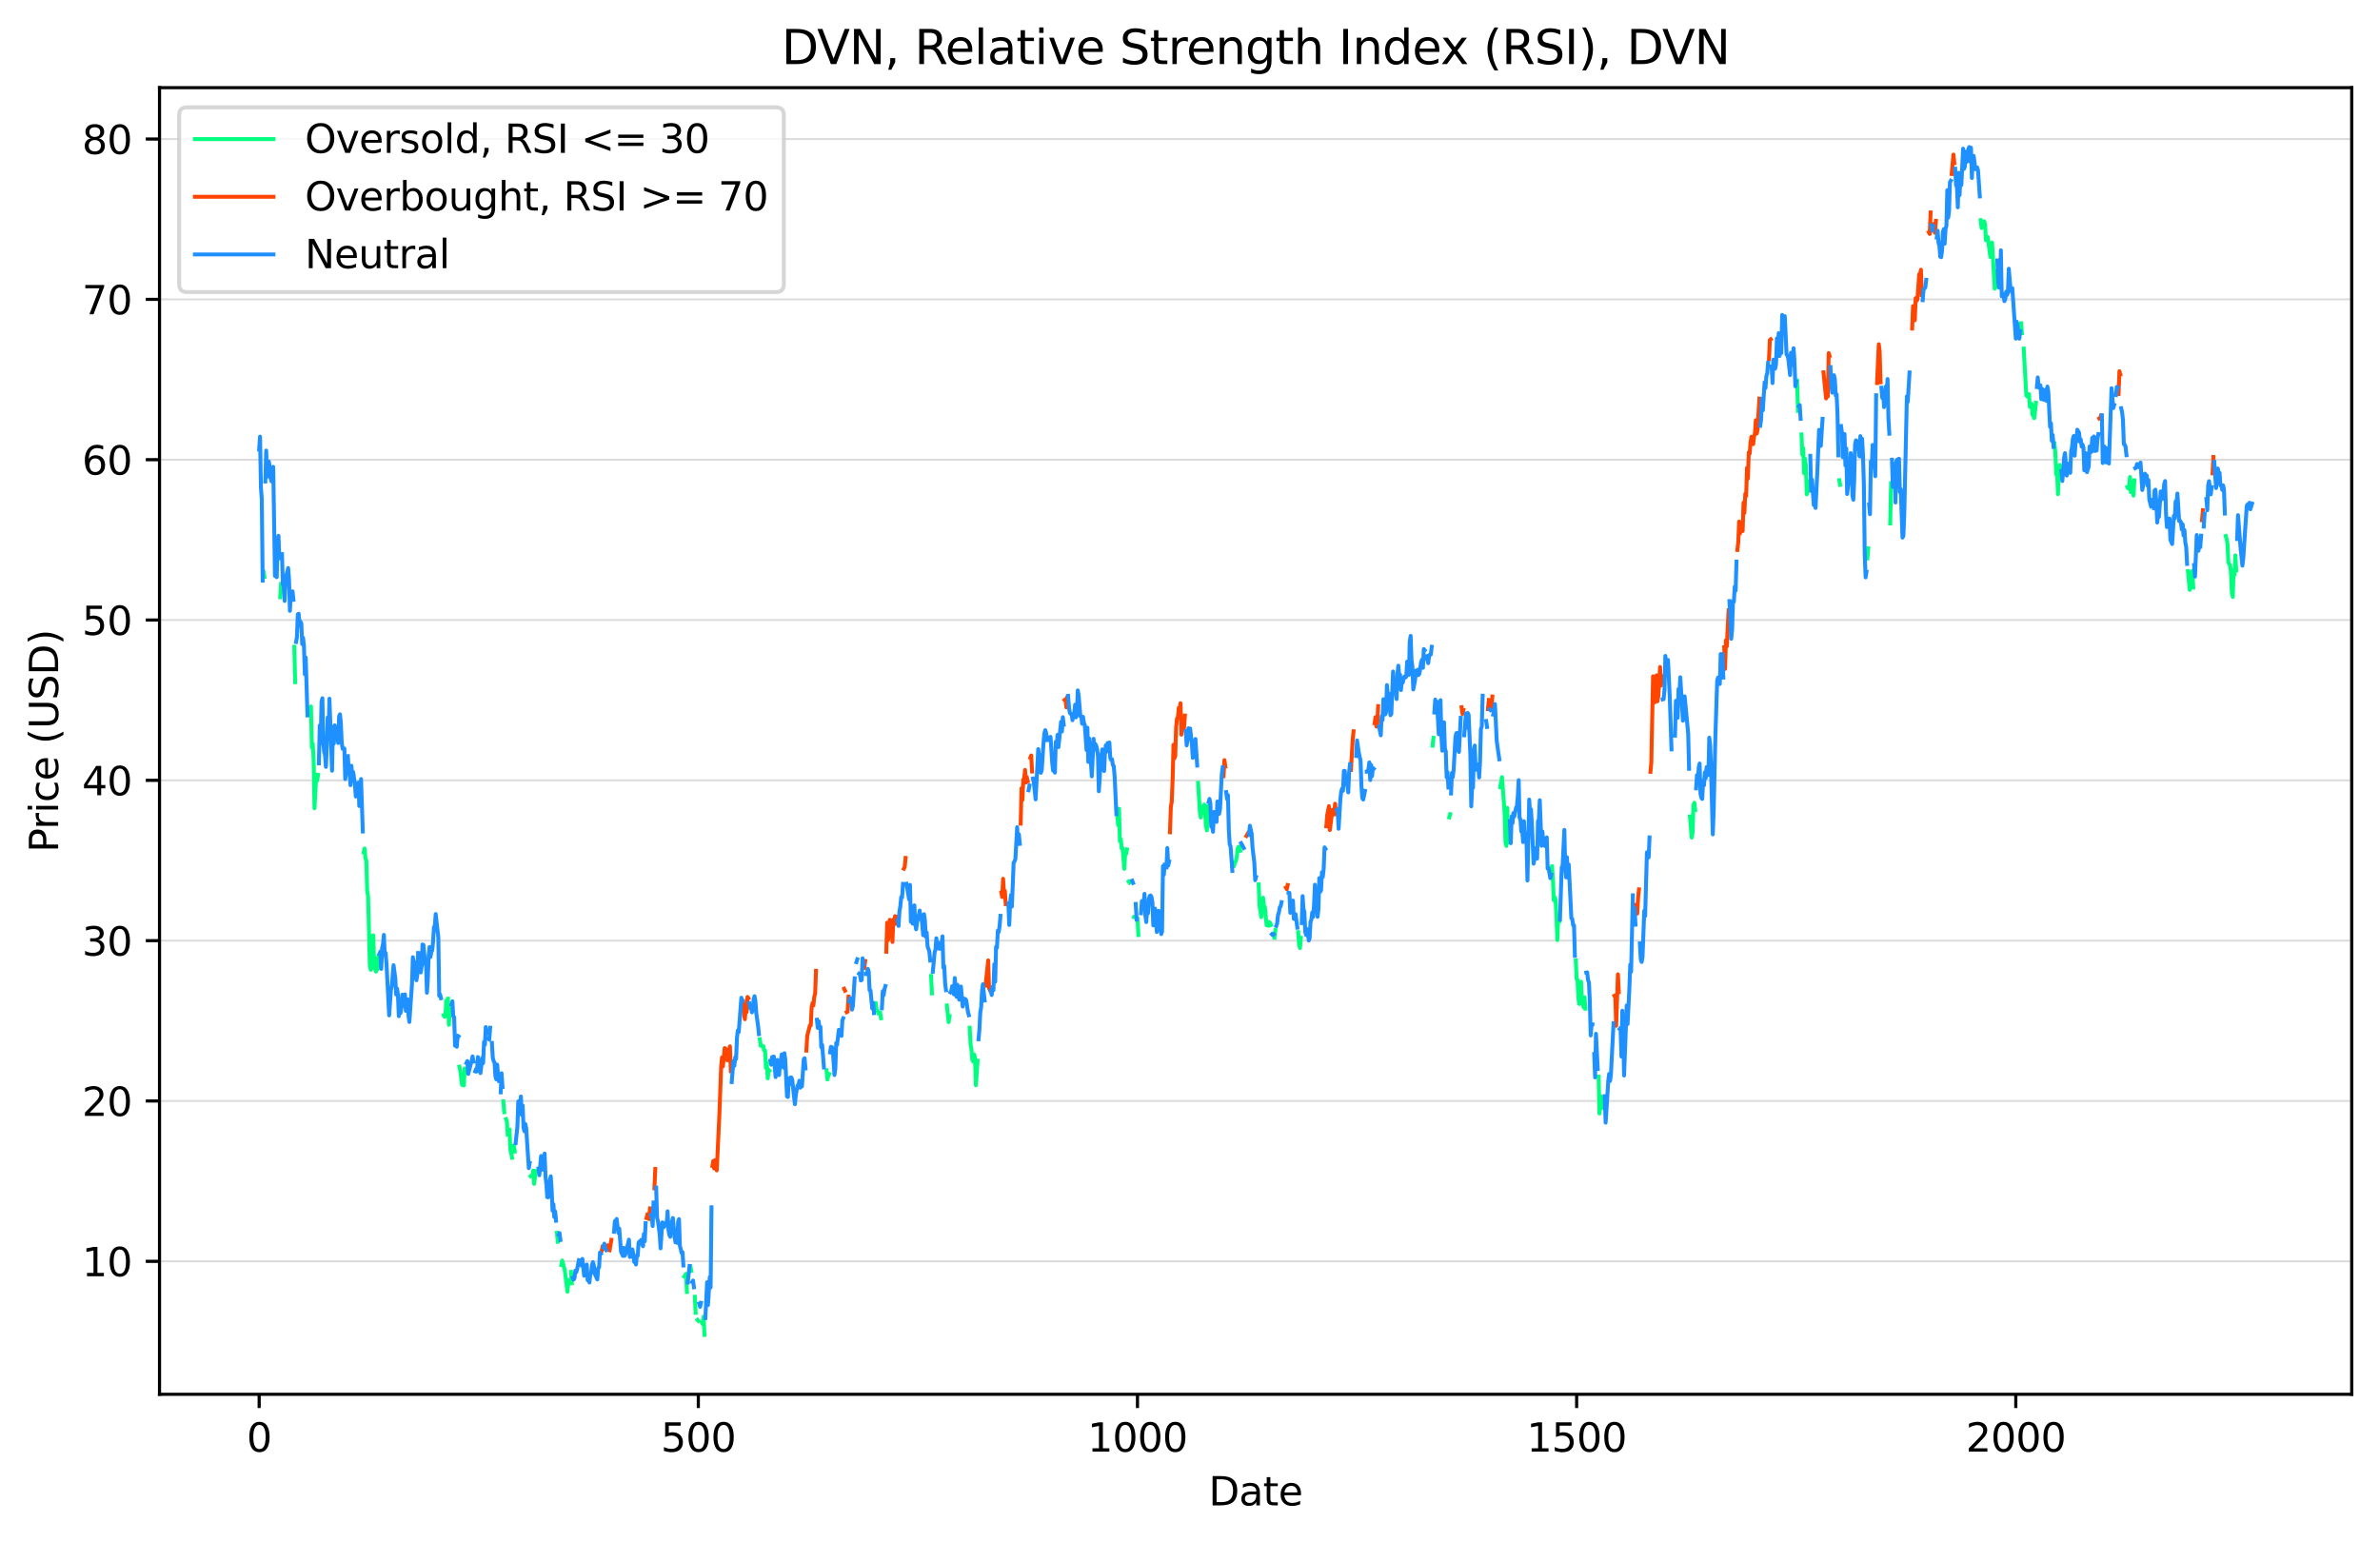 <?xml version="1.0" encoding="utf-8" standalone="no"?>
<!DOCTYPE svg PUBLIC "-//W3C//DTD SVG 1.1//EN"
  "http://www.w3.org/Graphics/SVG/1.1/DTD/svg11.dtd">
<svg xmlns:xlink="http://www.w3.org/1999/xlink" width="605.803pt" height="392.514pt" viewBox="0 0 605.803 392.514" xmlns="http://www.w3.org/2000/svg" version="1.1">
 <defs>
  <style type="text/css">*{stroke-linejoin: round; stroke-linecap: butt}</style>
 </defs>
 <g id="figure_1">
  <g id="patch_1">
   <path d="M 0 392.514 
L 605.803 392.514 
L 605.803 0 
L 0 0 
z
" style="fill: #ffffff"/>
  </g>
  <g id="axes_1">
   <g id="patch_2">
    <path d="M 40.603 354.958 
L 598.603 354.958 
L 598.603 22.318 
L 40.603 22.318 
z
" style="fill: #ffffff"/>
   </g>
   <g id="matplotlib.axis_1">
    <g id="xtick_1">
     <g id="line2d_1">
      <defs>
       <path id="m641f998931" d="M 0 0 
L 0 3.5 
" style="stroke: #000000; stroke-width: 0.8"/>
      </defs>
      <g>
       <use xlink:href="#m641f998931" x="65.967" y="354.958" style="stroke: #000000; stroke-width: 0.8"/>
      </g>
     </g>
     <g id="text_1">
      <!-- 0 -->
      <g transform="translate(62.786 369.557)scale(0.1 -0.1)">
       <defs>
        <path id="DejaVuSans-30" d="M 2034 4250 
Q 1547 4250 1301 3770 
Q 1056 3291 1056 2328 
Q 1056 1369 1301 889 
Q 1547 409 2034 409 
Q 2525 409 2770 889 
Q 3016 1369 3016 2328 
Q 3016 3291 2770 3770 
Q 2525 4250 2034 4250 
z
M 2034 4750 
Q 2819 4750 3233 4129 
Q 3647 3509 3647 2328 
Q 3647 1150 3233 529 
Q 2819 -91 2034 -91 
Q 1250 -91 836 529 
Q 422 1150 422 2328 
Q 422 3509 836 4129 
Q 1250 4750 2034 4750 
z
" transform="scale(0.016)"/>
       </defs>
       <use xlink:href="#DejaVuSans-30"/>
      </g>
     </g>
    </g>
    <g id="xtick_2">
     <g id="line2d_2">
      <g>
       <use xlink:href="#m641f998931" x="177.75" y="354.958" style="stroke: #000000; stroke-width: 0.8"/>
      </g>
     </g>
     <g id="text_2">
      <!-- 500 -->
      <g transform="translate(168.206 369.557)scale(0.1 -0.1)">
       <defs>
        <path id="DejaVuSans-35" d="M 691 4666 
L 3169 4666 
L 3169 4134 
L 1269 4134 
L 1269 2991 
Q 1406 3038 1543 3061 
Q 1681 3084 1819 3084 
Q 2600 3084 3056 2656 
Q 3513 2228 3513 1497 
Q 3513 744 3044 326 
Q 2575 -91 1722 -91 
Q 1428 -91 1123 -41 
Q 819 9 494 109 
L 494 744 
Q 775 591 1075 516 
Q 1375 441 1709 441 
Q 2250 441 2565 725 
Q 2881 1009 2881 1497 
Q 2881 1984 2565 2268 
Q 2250 2553 1709 2553 
Q 1456 2553 1204 2497 
Q 953 2441 691 2322 
L 691 4666 
z
" transform="scale(0.016)"/>
       </defs>
       <use xlink:href="#DejaVuSans-35"/>
       <use xlink:href="#DejaVuSans-30" x="63.623"/>
       <use xlink:href="#DejaVuSans-30" x="127.246"/>
      </g>
     </g>
    </g>
    <g id="xtick_3">
     <g id="line2d_3">
      <g>
       <use xlink:href="#m641f998931" x="289.533" y="354.958" style="stroke: #000000; stroke-width: 0.8"/>
      </g>
     </g>
     <g id="text_3">
      <!-- 1000 -->
      <g transform="translate(276.808 369.557)scale(0.1 -0.1)">
       <defs>
        <path id="DejaVuSans-31" d="M 794 531 
L 1825 531 
L 1825 4091 
L 703 3866 
L 703 4441 
L 1819 4666 
L 2450 4666 
L 2450 531 
L 3481 531 
L 3481 0 
L 794 0 
L 794 531 
z
" transform="scale(0.016)"/>
       </defs>
       <use xlink:href="#DejaVuSans-31"/>
       <use xlink:href="#DejaVuSans-30" x="63.623"/>
       <use xlink:href="#DejaVuSans-30" x="127.246"/>
       <use xlink:href="#DejaVuSans-30" x="190.869"/>
      </g>
     </g>
    </g>
    <g id="xtick_4">
     <g id="line2d_4">
      <g>
       <use xlink:href="#m641f998931" x="401.317" y="354.958" style="stroke: #000000; stroke-width: 0.8"/>
      </g>
     </g>
     <g id="text_4">
      <!-- 1500 -->
      <g transform="translate(388.592 369.557)scale(0.1 -0.1)">
       <use xlink:href="#DejaVuSans-31"/>
       <use xlink:href="#DejaVuSans-35" x="63.623"/>
       <use xlink:href="#DejaVuSans-30" x="127.246"/>
       <use xlink:href="#DejaVuSans-30" x="190.869"/>
      </g>
     </g>
    </g>
    <g id="xtick_5">
     <g id="line2d_5">
      <g>
       <use xlink:href="#m641f998931" x="513.1" y="354.958" style="stroke: #000000; stroke-width: 0.8"/>
      </g>
     </g>
     <g id="text_5">
      <!-- 2000 -->
      <g transform="translate(500.375 369.557)scale(0.1 -0.1)">
       <defs>
        <path id="DejaVuSans-32" d="M 1228 531 
L 3431 531 
L 3431 0 
L 469 0 
L 469 531 
Q 828 903 1448 1529 
Q 2069 2156 2228 2338 
Q 2531 2678 2651 2914 
Q 2772 3150 2772 3378 
Q 2772 3750 2511 3984 
Q 2250 4219 1831 4219 
Q 1534 4219 1204 4116 
Q 875 4013 500 3803 
L 500 4441 
Q 881 4594 1212 4672 
Q 1544 4750 1819 4750 
Q 2544 4750 2975 4387 
Q 3406 4025 3406 3419 
Q 3406 3131 3298 2873 
Q 3191 2616 2906 2266 
Q 2828 2175 2409 1742 
Q 1991 1309 1228 531 
z
" transform="scale(0.016)"/>
       </defs>
       <use xlink:href="#DejaVuSans-32"/>
       <use xlink:href="#DejaVuSans-30" x="63.623"/>
       <use xlink:href="#DejaVuSans-30" x="127.246"/>
       <use xlink:href="#DejaVuSans-30" x="190.869"/>
      </g>
     </g>
    </g>
    <g id="text_6">
     <!-- Date -->
     <g transform="translate(307.652 383.235)scale(0.1 -0.1)">
      <defs>
       <path id="DejaVuSans-44" d="M 1259 4147 
L 1259 519 
L 2022 519 
Q 2988 519 3436 956 
Q 3884 1394 3884 2338 
Q 3884 3275 3436 3711 
Q 2988 4147 2022 4147 
L 1259 4147 
z
M 628 4666 
L 1925 4666 
Q 3281 4666 3915 4102 
Q 4550 3538 4550 2338 
Q 4550 1131 3912 565 
Q 3275 0 1925 0 
L 628 0 
L 628 4666 
z
" transform="scale(0.016)"/>
       <path id="DejaVuSans-61" d="M 2194 1759 
Q 1497 1759 1228 1600 
Q 959 1441 959 1056 
Q 959 750 1161 570 
Q 1363 391 1709 391 
Q 2188 391 2477 730 
Q 2766 1069 2766 1631 
L 2766 1759 
L 2194 1759 
z
M 3341 1997 
L 3341 0 
L 2766 0 
L 2766 531 
Q 2569 213 2275 61 
Q 1981 -91 1556 -91 
Q 1019 -91 701 211 
Q 384 513 384 1019 
Q 384 1609 779 1909 
Q 1175 2209 1959 2209 
L 2766 2209 
L 2766 2266 
Q 2766 2663 2505 2880 
Q 2244 3097 1772 3097 
Q 1472 3097 1187 3025 
Q 903 2953 641 2809 
L 641 3341 
Q 956 3463 1253 3523 
Q 1550 3584 1831 3584 
Q 2591 3584 2966 3190 
Q 3341 2797 3341 1997 
z
" transform="scale(0.016)"/>
       <path id="DejaVuSans-74" d="M 1172 4494 
L 1172 3500 
L 2356 3500 
L 2356 3053 
L 1172 3053 
L 1172 1153 
Q 1172 725 1289 603 
Q 1406 481 1766 481 
L 2356 481 
L 2356 0 
L 1766 0 
Q 1100 0 847 248 
Q 594 497 594 1153 
L 594 3053 
L 172 3053 
L 172 3500 
L 594 3500 
L 594 4494 
L 1172 4494 
z
" transform="scale(0.016)"/>
       <path id="DejaVuSans-65" d="M 3597 1894 
L 3597 1613 
L 953 1613 
Q 991 1019 1311 708 
Q 1631 397 2203 397 
Q 2534 397 2845 478 
Q 3156 559 3463 722 
L 3463 178 
Q 3153 47 2828 -22 
Q 2503 -91 2169 -91 
Q 1331 -91 842 396 
Q 353 884 353 1716 
Q 353 2575 817 3079 
Q 1281 3584 2069 3584 
Q 2775 3584 3186 3129 
Q 3597 2675 3597 1894 
z
M 3022 2063 
Q 3016 2534 2758 2815 
Q 2500 3097 2075 3097 
Q 1594 3097 1305 2825 
Q 1016 2553 972 2059 
L 3022 2063 
z
" transform="scale(0.016)"/>
      </defs>
      <use xlink:href="#DejaVuSans-44"/>
      <use xlink:href="#DejaVuSans-61" x="77.002"/>
      <use xlink:href="#DejaVuSans-74" x="138.281"/>
      <use xlink:href="#DejaVuSans-65" x="177.49"/>
     </g>
    </g>
   </g>
   <g id="matplotlib.axis_2">
    <g id="ytick_1">
     <g id="line2d_6">
      <path d="M 40.603 321.104 
L 598.603 321.104 
" clip-path="url(#p87ebbe5c71)" style="fill: none; stroke: #dcdcdc; stroke-width: 0.5; stroke-linecap: square"/>
     </g>
     <g id="line2d_7">
      <defs>
       <path id="mc3dd04630d" d="M 0 0 
L -3.5 0 
" style="stroke: #000000; stroke-width: 0.8"/>
      </defs>
      <g>
       <use xlink:href="#mc3dd04630d" x="40.603" y="321.104" style="stroke: #000000; stroke-width: 0.8"/>
      </g>
     </g>
     <g id="text_7">
      <!-- 10 -->
      <g transform="translate(20.878 324.903)scale(0.1 -0.1)">
       <use xlink:href="#DejaVuSans-31"/>
       <use xlink:href="#DejaVuSans-30" x="63.623"/>
      </g>
     </g>
    </g>
    <g id="ytick_2">
     <g id="line2d_8">
      <path d="M 40.603 280.289 
L 598.603 280.289 
" clip-path="url(#p87ebbe5c71)" style="fill: none; stroke: #dcdcdc; stroke-width: 0.5; stroke-linecap: square"/>
     </g>
     <g id="line2d_9">
      <g>
       <use xlink:href="#mc3dd04630d" x="40.603" y="280.289" style="stroke: #000000; stroke-width: 0.8"/>
      </g>
     </g>
     <g id="text_8">
      <!-- 20 -->
      <g transform="translate(20.878 284.088)scale(0.1 -0.1)">
       <use xlink:href="#DejaVuSans-32"/>
       <use xlink:href="#DejaVuSans-30" x="63.623"/>
      </g>
     </g>
    </g>
    <g id="ytick_3">
     <g id="line2d_10">
      <path d="M 40.603 239.473 
L 598.603 239.473 
" clip-path="url(#p87ebbe5c71)" style="fill: none; stroke: #dcdcdc; stroke-width: 0.5; stroke-linecap: square"/>
     </g>
     <g id="line2d_11">
      <g>
       <use xlink:href="#mc3dd04630d" x="40.603" y="239.473" style="stroke: #000000; stroke-width: 0.8"/>
      </g>
     </g>
     <g id="text_9">
      <!-- 30 -->
      <g transform="translate(20.878 243.273)scale(0.1 -0.1)">
       <defs>
        <path id="DejaVuSans-33" d="M 2597 2516 
Q 3050 2419 3304 2112 
Q 3559 1806 3559 1356 
Q 3559 666 3084 287 
Q 2609 -91 1734 -91 
Q 1441 -91 1130 -33 
Q 819 25 488 141 
L 488 750 
Q 750 597 1062 519 
Q 1375 441 1716 441 
Q 2309 441 2620 675 
Q 2931 909 2931 1356 
Q 2931 1769 2642 2001 
Q 2353 2234 1838 2234 
L 1294 2234 
L 1294 2753 
L 1863 2753 
Q 2328 2753 2575 2939 
Q 2822 3125 2822 3475 
Q 2822 3834 2567 4026 
Q 2313 4219 1838 4219 
Q 1578 4219 1281 4162 
Q 984 4106 628 3988 
L 628 4550 
Q 988 4650 1302 4700 
Q 1616 4750 1894 4750 
Q 2613 4750 3031 4423 
Q 3450 4097 3450 3541 
Q 3450 3153 3228 2886 
Q 3006 2619 2597 2516 
z
" transform="scale(0.016)"/>
       </defs>
       <use xlink:href="#DejaVuSans-33"/>
       <use xlink:href="#DejaVuSans-30" x="63.623"/>
      </g>
     </g>
    </g>
    <g id="ytick_4">
     <g id="line2d_12">
      <path d="M 40.603 198.658 
L 598.603 198.658 
" clip-path="url(#p87ebbe5c71)" style="fill: none; stroke: #dcdcdc; stroke-width: 0.5; stroke-linecap: square"/>
     </g>
     <g id="line2d_13">
      <g>
       <use xlink:href="#mc3dd04630d" x="40.603" y="198.658" style="stroke: #000000; stroke-width: 0.8"/>
      </g>
     </g>
     <g id="text_10">
      <!-- 40 -->
      <g transform="translate(20.878 202.457)scale(0.1 -0.1)">
       <defs>
        <path id="DejaVuSans-34" d="M 2419 4116 
L 825 1625 
L 2419 1625 
L 2419 4116 
z
M 2253 4666 
L 3047 4666 
L 3047 1625 
L 3713 1625 
L 3713 1100 
L 3047 1100 
L 3047 0 
L 2419 0 
L 2419 1100 
L 313 1100 
L 313 1709 
L 2253 4666 
z
" transform="scale(0.016)"/>
       </defs>
       <use xlink:href="#DejaVuSans-34"/>
       <use xlink:href="#DejaVuSans-30" x="63.623"/>
      </g>
     </g>
    </g>
    <g id="ytick_5">
     <g id="line2d_14">
      <path d="M 40.603 157.843 
L 598.603 157.843 
" clip-path="url(#p87ebbe5c71)" style="fill: none; stroke: #dcdcdc; stroke-width: 0.5; stroke-linecap: square"/>
     </g>
     <g id="line2d_15">
      <g>
       <use xlink:href="#mc3dd04630d" x="40.603" y="157.843" style="stroke: #000000; stroke-width: 0.8"/>
      </g>
     </g>
     <g id="text_11">
      <!-- 50 -->
      <g transform="translate(20.878 161.642)scale(0.1 -0.1)">
       <use xlink:href="#DejaVuSans-35"/>
       <use xlink:href="#DejaVuSans-30" x="63.623"/>
      </g>
     </g>
    </g>
    <g id="ytick_6">
     <g id="line2d_16">
      <path d="M 40.603 117.028 
L 598.603 117.028 
" clip-path="url(#p87ebbe5c71)" style="fill: none; stroke: #dcdcdc; stroke-width: 0.5; stroke-linecap: square"/>
     </g>
     <g id="line2d_17">
      <g>
       <use xlink:href="#mc3dd04630d" x="40.603" y="117.028" style="stroke: #000000; stroke-width: 0.8"/>
      </g>
     </g>
     <g id="text_12">
      <!-- 60 -->
      <g transform="translate(20.878 120.827)scale(0.1 -0.1)">
       <defs>
        <path id="DejaVuSans-36" d="M 2113 2584 
Q 1688 2584 1439 2293 
Q 1191 2003 1191 1497 
Q 1191 994 1439 701 
Q 1688 409 2113 409 
Q 2538 409 2786 701 
Q 3034 994 3034 1497 
Q 3034 2003 2786 2293 
Q 2538 2584 2113 2584 
z
M 3366 4563 
L 3366 3988 
Q 3128 4100 2886 4159 
Q 2644 4219 2406 4219 
Q 1781 4219 1451 3797 
Q 1122 3375 1075 2522 
Q 1259 2794 1537 2939 
Q 1816 3084 2150 3084 
Q 2853 3084 3261 2657 
Q 3669 2231 3669 1497 
Q 3669 778 3244 343 
Q 2819 -91 2113 -91 
Q 1303 -91 875 529 
Q 447 1150 447 2328 
Q 447 3434 972 4092 
Q 1497 4750 2381 4750 
Q 2619 4750 2861 4703 
Q 3103 4656 3366 4563 
z
" transform="scale(0.016)"/>
       </defs>
       <use xlink:href="#DejaVuSans-36"/>
       <use xlink:href="#DejaVuSans-30" x="63.623"/>
      </g>
     </g>
    </g>
    <g id="ytick_7">
     <g id="line2d_18">
      <path d="M 40.603 76.213 
L 598.603 76.213 
" clip-path="url(#p87ebbe5c71)" style="fill: none; stroke: #dcdcdc; stroke-width: 0.5; stroke-linecap: square"/>
     </g>
     <g id="line2d_19">
      <g>
       <use xlink:href="#mc3dd04630d" x="40.603" y="76.213" style="stroke: #000000; stroke-width: 0.8"/>
      </g>
     </g>
     <g id="text_13">
      <!-- 70 -->
      <g transform="translate(20.878 80.012)scale(0.1 -0.1)">
       <defs>
        <path id="DejaVuSans-37" d="M 525 4666 
L 3525 4666 
L 3525 4397 
L 1831 0 
L 1172 0 
L 2766 4134 
L 525 4134 
L 525 4666 
z
" transform="scale(0.016)"/>
       </defs>
       <use xlink:href="#DejaVuSans-37"/>
       <use xlink:href="#DejaVuSans-30" x="63.623"/>
      </g>
     </g>
    </g>
    <g id="ytick_8">
     <g id="line2d_20">
      <path d="M 40.603 35.397 
L 598.603 35.397 
" clip-path="url(#p87ebbe5c71)" style="fill: none; stroke: #dcdcdc; stroke-width: 0.5; stroke-linecap: square"/>
     </g>
     <g id="line2d_21">
      <g>
       <use xlink:href="#mc3dd04630d" x="40.603" y="35.397" style="stroke: #000000; stroke-width: 0.8"/>
      </g>
     </g>
     <g id="text_14">
      <!-- 80 -->
      <g transform="translate(20.878 39.197)scale(0.1 -0.1)">
       <defs>
        <path id="DejaVuSans-38" d="M 2034 2216 
Q 1584 2216 1326 1975 
Q 1069 1734 1069 1313 
Q 1069 891 1326 650 
Q 1584 409 2034 409 
Q 2484 409 2743 651 
Q 3003 894 3003 1313 
Q 3003 1734 2745 1975 
Q 2488 2216 2034 2216 
z
M 1403 2484 
Q 997 2584 770 2862 
Q 544 3141 544 3541 
Q 544 4100 942 4425 
Q 1341 4750 2034 4750 
Q 2731 4750 3128 4425 
Q 3525 4100 3525 3541 
Q 3525 3141 3298 2862 
Q 3072 2584 2669 2484 
Q 3125 2378 3379 2068 
Q 3634 1759 3634 1313 
Q 3634 634 3220 271 
Q 2806 -91 2034 -91 
Q 1263 -91 848 271 
Q 434 634 434 1313 
Q 434 1759 690 2068 
Q 947 2378 1403 2484 
z
M 1172 3481 
Q 1172 3119 1398 2916 
Q 1625 2713 2034 2713 
Q 2441 2713 2670 2916 
Q 2900 3119 2900 3481 
Q 2900 3844 2670 4047 
Q 2441 4250 2034 4250 
Q 1625 4250 1398 4047 
Q 1172 3844 1172 3481 
z
" transform="scale(0.016)"/>
       </defs>
       <use xlink:href="#DejaVuSans-38"/>
       <use xlink:href="#DejaVuSans-30" x="63.623"/>
      </g>
     </g>
    </g>
    <g id="text_15">
     <!-- Price (USD) -->
     <g transform="translate(14.798 217.01)rotate(-90)scale(0.1 -0.1)">
      <defs>
       <path id="DejaVuSans-50" d="M 1259 4147 
L 1259 2394 
L 2053 2394 
Q 2494 2394 2734 2622 
Q 2975 2850 2975 3272 
Q 2975 3691 2734 3919 
Q 2494 4147 2053 4147 
L 1259 4147 
z
M 628 4666 
L 2053 4666 
Q 2838 4666 3239 4311 
Q 3641 3956 3641 3272 
Q 3641 2581 3239 2228 
Q 2838 1875 2053 1875 
L 1259 1875 
L 1259 0 
L 628 0 
L 628 4666 
z
" transform="scale(0.016)"/>
       <path id="DejaVuSans-72" d="M 2631 2963 
Q 2534 3019 2420 3045 
Q 2306 3072 2169 3072 
Q 1681 3072 1420 2755 
Q 1159 2438 1159 1844 
L 1159 0 
L 581 0 
L 581 3500 
L 1159 3500 
L 1159 2956 
Q 1341 3275 1631 3429 
Q 1922 3584 2338 3584 
Q 2397 3584 2469 3576 
Q 2541 3569 2628 3553 
L 2631 2963 
z
" transform="scale(0.016)"/>
       <path id="DejaVuSans-69" d="M 603 3500 
L 1178 3500 
L 1178 0 
L 603 0 
L 603 3500 
z
M 603 4863 
L 1178 4863 
L 1178 4134 
L 603 4134 
L 603 4863 
z
" transform="scale(0.016)"/>
       <path id="DejaVuSans-63" d="M 3122 3366 
L 3122 2828 
Q 2878 2963 2633 3030 
Q 2388 3097 2138 3097 
Q 1578 3097 1268 2742 
Q 959 2388 959 1747 
Q 959 1106 1268 751 
Q 1578 397 2138 397 
Q 2388 397 2633 464 
Q 2878 531 3122 666 
L 3122 134 
Q 2881 22 2623 -34 
Q 2366 -91 2075 -91 
Q 1284 -91 818 406 
Q 353 903 353 1747 
Q 353 2603 823 3093 
Q 1294 3584 2113 3584 
Q 2378 3584 2631 3529 
Q 2884 3475 3122 3366 
z
" transform="scale(0.016)"/>
       <path id="DejaVuSans-20" transform="scale(0.016)"/>
       <path id="DejaVuSans-28" d="M 1984 4856 
Q 1566 4138 1362 3434 
Q 1159 2731 1159 2009 
Q 1159 1288 1364 580 
Q 1569 -128 1984 -844 
L 1484 -844 
Q 1016 -109 783 600 
Q 550 1309 550 2009 
Q 550 2706 781 3412 
Q 1013 4119 1484 4856 
L 1984 4856 
z
" transform="scale(0.016)"/>
       <path id="DejaVuSans-55" d="M 556 4666 
L 1191 4666 
L 1191 1831 
Q 1191 1081 1462 751 
Q 1734 422 2344 422 
Q 2950 422 3222 751 
Q 3494 1081 3494 1831 
L 3494 4666 
L 4128 4666 
L 4128 1753 
Q 4128 841 3676 375 
Q 3225 -91 2344 -91 
Q 1459 -91 1007 375 
Q 556 841 556 1753 
L 556 4666 
z
" transform="scale(0.016)"/>
       <path id="DejaVuSans-53" d="M 3425 4513 
L 3425 3897 
Q 3066 4069 2747 4153 
Q 2428 4238 2131 4238 
Q 1616 4238 1336 4038 
Q 1056 3838 1056 3469 
Q 1056 3159 1242 3001 
Q 1428 2844 1947 2747 
L 2328 2669 
Q 3034 2534 3370 2195 
Q 3706 1856 3706 1288 
Q 3706 609 3251 259 
Q 2797 -91 1919 -91 
Q 1588 -91 1214 -16 
Q 841 59 441 206 
L 441 856 
Q 825 641 1194 531 
Q 1563 422 1919 422 
Q 2459 422 2753 634 
Q 3047 847 3047 1241 
Q 3047 1584 2836 1778 
Q 2625 1972 2144 2069 
L 1759 2144 
Q 1053 2284 737 2584 
Q 422 2884 422 3419 
Q 422 4038 858 4394 
Q 1294 4750 2059 4750 
Q 2388 4750 2728 4690 
Q 3069 4631 3425 4513 
z
" transform="scale(0.016)"/>
       <path id="DejaVuSans-29" d="M 513 4856 
L 1013 4856 
Q 1481 4119 1714 3412 
Q 1947 2706 1947 2009 
Q 1947 1309 1714 600 
Q 1481 -109 1013 -844 
L 513 -844 
Q 928 -128 1133 580 
Q 1338 1288 1338 2009 
Q 1338 2731 1133 3434 
Q 928 4138 513 4856 
z
" transform="scale(0.016)"/>
      </defs>
      <use xlink:href="#DejaVuSans-50"/>
      <use xlink:href="#DejaVuSans-72" x="58.553"/>
      <use xlink:href="#DejaVuSans-69" x="99.666"/>
      <use xlink:href="#DejaVuSans-63" x="127.449"/>
      <use xlink:href="#DejaVuSans-65" x="182.43"/>
      <use xlink:href="#DejaVuSans-20" x="243.953"/>
      <use xlink:href="#DejaVuSans-28" x="275.74"/>
      <use xlink:href="#DejaVuSans-55" x="314.754"/>
      <use xlink:href="#DejaVuSans-53" x="387.947"/>
      <use xlink:href="#DejaVuSans-44" x="451.424"/>
      <use xlink:href="#DejaVuSans-29" x="528.426"/>
     </g>
    </g>
   </g>
   <g id="line2d_22">
    <path d="M 67.085 145.558 
L 67.308 146.864 
M 71.332 152.047 
L 71.556 148.619 
M 74.909 164.659 
L 75.133 173.679 
M 78.934 180.291 
L 79.157 179.842 
L 79.381 190.291 
L 79.604 189.312 
L 79.828 193.311 
L 80.051 205.76 
L 80.499 197.189 
L 80.722 198.74 
L 80.946 197.271 
M 92.571 216.984 
L 92.795 216.005 
L 93.018 218.535 
L 93.242 219.066 
L 93.465 226.862 
L 93.689 228.045 
L 94.136 245.637 
L 94.36 246.902 
L 94.583 240.331 
L 94.807 238.208 
L 95.03 238.127 
L 95.254 246.535 
L 95.478 243.882 
L 95.701 247.351 
L 95.925 245.8 
L 96.148 246.698 
L 96.372 243.31 
M 112.916 258.453 
L 113.139 258.82 
L 113.363 258.738 
L 113.586 254.82 
M 114.034 254.249 
L 114.257 260.901 
L 114.481 257.514 
L 114.704 256.861 
M 116.94 271.554 
L 117.164 272.656 
L 117.611 276.207 
L 117.834 275.513 
L 118.058 276.33 
L 118.281 272.003 
L 118.505 272.615 
M 128.118 280.37 
L 128.342 283.146 
M 128.789 284.901 
L 129.013 285.391 
L 129.236 288.86 
M 129.683 287.635 
L 129.907 292.697 
L 130.354 294.737 
M 130.801 291.676 
L 131.025 293.146 
M 135.049 299.431 
L 135.272 299.268 
L 135.496 299.349 
L 135.72 298.003 
L 135.943 301.39 
L 136.39 298.125 
M 141.756 313.839 
L 141.979 316.124 
M 142.874 322.043 
L 143.097 320.9 
L 143.768 323.43 
L 144.439 328.859 
L 144.662 326.451 
L 144.886 325.961 
M 145.333 323.798 
L 145.556 326.696 
M 174.173 324.981 
L 174.62 324.288 
L 174.844 328.9 
M 175.738 322.451 
L 175.962 323.512 
M 176.856 330.124 
L 177.079 334.206 
M 177.527 336.001 
L 177.75 336.246 
M 178.644 336.695 
L 178.868 337.104 
L 179.091 335.185 
L 179.315 339.838 
M 193.4 264.575 
L 193.623 266.085 
M 194.07 266.33 
L 194.294 266.33 
L 194.518 267.432 
L 194.741 267.473 
L 194.965 271.84 
L 195.188 270.534 
L 195.412 274.534 
L 195.635 272.82 
L 195.859 272.575 
M 210.391 272.452 
L 210.614 274.819 
L 210.838 273.881 
L 211.062 273.432 
M 222.687 255.391 
L 222.911 255.31 
L 223.134 257.065 
L 223.358 257.31 
L 223.581 257.922 
M 224.028 257.8 
L 224.252 259.228 
M 236.995 248.453 
L 237.219 252.902 
M 241.019 255.963 
L 241.467 260.208 
L 241.69 258.657 
M 246.832 261.636 
L 247.056 265.922 
L 247.279 267.187 
L 247.503 269.922 
L 247.726 270.248 
L 247.95 268.452 
L 248.174 269.228 
L 248.397 276.289 
L 248.844 270.044 
M 284.391 207.352 
L 284.615 210.087 
L 284.839 205.883 
L 285.062 214.168 
L 285.286 213.637 
L 285.509 216.005 
L 285.733 215.882 
L 286.18 221.188 
L 286.403 217.311 
L 286.627 217.433 
L 286.851 216.25 
M 287.298 224.413 
L 287.521 224.698 
M 288.639 233.474 
L 288.863 233.555 
M 289.533 233.882 
L 289.757 238.045 
M 304.96 199.311 
L 305.407 206.576 
L 305.63 208.127 
L 305.854 206.821 
L 306.077 206.332 
L 306.301 205.148 
L 306.524 204.821 
L 306.748 206.617 
L 306.972 210.291 
L 307.195 211.393 
L 307.419 205.27 
M 313.902 219.719 
L 314.126 220.494 
L 314.349 219.352 
L 314.573 219.27 
L 314.796 218.168 
L 315.02 216.086 
L 315.244 215.597 
L 315.467 215.515 
L 315.691 216.576 
M 320.386 225.147 
L 320.609 230.617 
L 321.056 233.474 
L 321.28 229.719 
L 321.503 228.535 
L 321.727 230.78 
L 321.951 230.861 
L 322.398 235.555 
L 322.621 235.433 
L 322.845 235.678 
L 323.068 234.739 
L 323.292 234.902 
L 323.516 235.474 
M 324.41 238.739 
L 324.633 236.78 
M 330.446 237.31 
L 330.67 240.575 
L 330.893 241.351 
L 331.117 238.739 
M 364.652 189.842 
L 364.875 187.842 
M 368.9 208.087 
L 369.123 207.27 
M 381.866 200.413 
L 382.314 197.842 
L 382.984 206.821 
L 383.208 214.495 
L 383.431 215.352 
L 383.655 205.678 
L 383.879 214.454 
L 384.102 214.454 
M 395.057 220.576 
L 395.28 224.005 
L 395.504 229.188 
L 395.728 228.413 
L 395.951 229.106 
L 396.175 233.188 
L 396.398 239.31 
L 396.622 233.759 
L 396.845 234.576 
M 401.093 244.494 
L 401.317 249.269 
L 401.54 249.432 
L 401.764 254.208 
L 401.987 255.596 
L 402.435 249.922 
L 402.658 254.983 
L 402.882 255.432 
L 403.105 256.453 
L 403.329 253.881 
L 403.552 256.779 
M 406.906 274.085 
L 407.129 283.472 
L 407.577 279.105 
L 407.8 282.085 
M 430.157 207.842 
L 430.604 213.229 
L 430.828 211.923 
L 431.051 204.903 
L 431.275 204.372 
L 431.498 206.209 
M 457.432 96.865 
L 457.656 104.62 
M 458.55 110.579 
L 458.773 115.763 
L 458.997 114.13 
L 459.22 120.497 
L 459.444 116.783 
L 459.668 118.497 
L 459.891 125.844 
L 460.115 125.313 
L 460.338 122.497 
L 460.562 124.13 
M 468.163 122.252 
L 468.387 123.436 
M 475.317 142.17 
L 475.541 139.599 
M 481.13 133.272 
L 481.354 122.987 
M 504.157 56.05 
L 504.381 58.05 
L 504.828 56.662 
L 505.052 56.336 
L 505.275 57.029 
L 505.499 61.152 
L 505.722 60.295 
L 505.946 60.335 
L 506.617 65.397 
L 506.84 65.152 
L 507.064 61.764 
L 507.734 73.478 
L 507.958 73.192 
L 508.182 69.07 
M 514.441 82.294 
L 514.665 84.825 
M 515.112 88.743 
L 515.783 100.702 
L 516.23 101.069 
L 516.454 100.334 
L 516.677 103.6 
L 516.901 102.906 
L 517.124 102.783 
L 517.348 105.6 
L 517.571 105.844 
L 517.795 106.457 
L 518.242 102.538 
M 522.937 112.865 
L 523.161 115.191 
L 523.384 120.783 
L 523.608 119.803 
L 523.831 125.803 
L 524.055 120.211 
L 524.278 118.375 
L 524.502 121.069 
M 541.493 123.966 
L 541.717 124.375 
L 541.94 123.722 
L 542.164 121.436 
L 542.387 125.313 
L 542.834 122.742 
L 543.058 126.17 
L 543.282 122.293 
M 556.919 145.394 
L 557.366 150.17 
L 557.813 145.639 
L 558.037 145.313 
L 558.261 149.558 
M 566.532 136.456 
L 566.756 137.191 
L 566.98 138.374 
L 567.203 143.109 
L 567.427 143.68 
L 567.65 143.843 
L 567.874 145.884 
L 568.097 150.904 
L 568.321 151.966 
L 568.545 145.19 
L 568.768 146.415 
L 568.992 141.395 
L 569.215 145.19 
L 569.215 145.19 
" clip-path="url(#p87ebbe5c71)" style="fill: none; stroke: #00ff7f; stroke-linecap: square"/>
   </g>
   <g id="line2d_23">
    <path d="M 153.158 318.41 
L 153.381 317.39 
M 154.499 317.104 
L 154.723 317.92 
M 155.17 318.288 
L 155.617 315.635 
M 164.56 310.084 
L 164.783 309.104 
L 165.007 309.063 
L 165.23 310.37 
L 165.454 307.635 
M 166.572 302.533 
L 166.795 297.594 
M 181.327 296.819 
L 181.551 295.554 
L 181.774 297.472 
L 181.998 295.35 
L 182.221 295.635 
L 182.445 297.962 
L 183.116 283.636 
L 183.563 271.513 
L 183.786 269.187 
L 184.01 271.473 
L 184.457 266.82 
L 184.681 266.983 
L 184.904 269.269 
L 185.128 269.922 
L 185.351 268.167 
L 185.575 267.514 
L 185.798 266.371 
L 186.022 272.697 
M 189.152 254.861 
L 189.376 258.412 
L 189.599 259.473 
L 189.823 256.412 
L 190.046 257.636 
L 190.27 253.8 
L 190.493 254.126 
M 205.249 267.473 
L 205.472 263.718 
L 206.143 261.065 
L 206.367 261.024 
L 206.59 256.493 
L 206.814 255.351 
L 207.037 255.963 
L 207.261 253.759 
L 207.484 253.024 
L 207.708 247.147 
M 214.862 251.718 
L 215.086 252.208 
M 215.533 257.677 
L 215.756 257.555 
L 215.98 253.718 
M 220.004 246.412 
L 220.228 244.657 
M 225.593 242.29 
L 225.817 234.902 
L 226.04 239.351 
L 226.488 234.168 
L 226.711 235.678 
L 226.935 236.372 
L 227.158 239.8 
L 227.382 234.127 
L 227.605 234.372 
L 227.829 233.229 
L 228.053 235.188 
L 228.276 233.392 
M 230.065 221.147 
L 230.288 220.698 
L 230.512 218.413 
M 250.856 250.902 
L 251.527 244.494 
L 251.751 251.596 
L 251.974 252.085 
M 254.881 227.188 
L 255.104 228.372 
L 255.328 223.719 
L 255.551 227.515 
L 255.775 226.821 
L 255.998 230.168 
M 259.799 209.678 
L 260.023 200.658 
L 260.246 203.638 
L 260.47 198.495 
L 260.693 198.087 
L 260.917 196.005 
L 261.14 199.23 
L 261.364 197.842 
L 261.588 198.903 
M 262.258 192.903 
L 262.482 192.332 
L 262.705 196.413 
M 270.977 178.21 
L 271.201 178.006 
L 271.425 180.087 
L 271.648 177.638 
M 297.805 211.882 
L 298.029 205.27 
L 298.253 204.168 
L 298.476 198.536 
L 298.7 189.597 
L 298.923 193.067 
L 299.147 192.454 
L 299.37 185.067 
L 299.594 182.904 
L 299.817 182.7 
L 300.041 180.21 
L 300.265 180.21 
L 300.488 179.026 
L 300.712 187.026 
L 301.159 184.618 
L 301.382 185.352 
L 301.606 182.169 
M 311.443 197.597 
L 311.667 193.516 
L 311.89 195.148 
M 317.256 212.821 
L 317.703 212.086 
M 327.316 225.964 
L 327.54 226.372 
L 327.763 225.311 
M 337.6 210.372 
L 337.824 207.556 
L 338.271 205.23 
L 338.495 211.311 
L 339.165 206.168 
L 339.389 207.393 
L 339.612 207.025 
L 339.836 204.617 
L 340.059 207.27 
M 343.86 196.005 
L 344.307 188.373 
L 344.531 186.169 
M 349.896 184.128 
L 350.12 182.577 
L 350.344 184.985 
L 350.567 184.495 
L 350.791 179.761 
M 372.03 180.047 
L 372.253 181.761 
L 372.477 180.74 
M 378.737 180.536 
L 378.96 178.21 
M 379.631 180.251 
L 379.854 177.312 
M 410.93 253.514 
L 411.154 253.391 
L 411.377 261.146 
L 411.824 248.045 
L 412.048 252.575 
M 416.519 230.331 
L 416.743 232.576 
L 416.966 228.453 
L 417.19 226.413 
M 420.096 196.495 
L 420.32 194.169 
L 420.767 172.169 
L 420.991 174.128 
L 421.214 178.781 
L 421.661 171.924 
L 421.885 178.536 
L 422.108 177.23 
L 422.556 169.802 
L 422.779 174.536 
L 423.003 172.128 
M 438.876 164.782 
L 439.099 170.292 
L 439.323 162.986 
L 439.547 164.537 
L 439.994 155.353 
M 442.229 140.007 
L 442.453 138.088 
L 442.677 132.782 
L 442.9 135.803 
L 443.124 133.966 
L 443.347 133.599 
L 443.571 135.191 
L 443.794 127.966 
L 444.018 130.578 
L 444.242 125.721 
L 444.465 126.293 
L 444.689 119.109 
L 444.912 121.844 
L 445.136 115.15 
L 445.359 115.477 
L 445.583 112.579 
L 445.806 111.191 
L 446.03 111.518 
L 446.254 113.069 
L 446.477 111.15 
L 446.701 110.334 
L 446.924 106.987 
L 447.148 110.375 
L 447.371 109.395 
L 447.819 101.477 
M 450.278 91.355 
L 450.501 86.539 
L 450.725 86.376 
M 464.139 94.784 
L 464.81 101.436 
L 465.033 99.028 
L 465.257 100.906 
L 465.48 89.886 
L 465.704 90.62 
M 477.777 97.518 
L 478.224 87.641 
L 478.447 89.437 
L 478.671 97.314 
M 486.719 83.641 
L 486.943 77.927 
L 487.166 79.151 
L 487.39 81.519 
L 487.613 75.886 
L 487.837 76.58 
L 488.061 76.294 
L 488.508 69.845 
L 488.731 69.805 
L 488.955 68.662 
L 489.178 75.111 
M 490.967 59.152 
L 491.191 59.56 
L 491.414 54.091 
M 492.308 57.029 
L 492.532 59.274 
L 492.755 56.213 
M 496.78 44.295 
L 497.227 39.356 
L 497.45 41.52 
M 534.339 106.538 
L 534.562 106.416 
L 534.786 105.804 
M 539.257 100.294 
L 539.481 94.498 
L 539.704 95.314 
M 560.496 132.456 
L 560.72 129.885 
M 563.179 120.497 
L 563.403 116.334 
L 563.403 116.334 
" clip-path="url(#p87ebbe5c71)" style="fill: none; stroke: #ff4500; stroke-linecap: square"/>
   </g>
   <g id="line2d_24">
    <path d="M 65.967 114.456 
L 66.19 111.15 
L 66.414 124.089 
L 66.637 127.15 
L 66.861 147.802 
M 67.532 122.579 
L 67.755 114.701 
L 67.979 121.354 
L 68.426 117.477 
L 68.65 118.783 
L 68.873 121.722 
L 69.097 122.538 
L 69.32 120.089 
L 69.544 118.864 
L 69.991 146.619 
L 70.215 143.354 
L 70.438 146.945 
L 70.662 138.333 
L 70.885 136.415 
L 71.109 142.129 
M 71.779 141.068 
L 72.003 148.782 
L 72.227 149.19 
L 72.45 152.986 
L 72.674 147.272 
L 73.121 145.558 
L 73.344 144.619 
L 73.568 147.394 
L 73.792 155.517 
L 74.015 151.517 
L 74.239 150.741 
L 74.462 150.537 
L 74.686 152.7 
M 75.357 163.435 
L 75.58 162.21 
L 75.804 156.374 
L 76.027 156.251 
L 76.251 159.312 
L 76.474 158.251 
L 76.698 158.659 
L 76.922 163.965 
L 77.145 162.374 
L 77.369 164.496 
L 77.592 171.679 
L 77.816 167.394 
L 78.263 182.128 
M 81.169 194.332 
L 81.393 184.699 
L 81.616 189.189 
L 81.84 178.618 
L 82.064 177.761 
L 82.287 189.026 
L 82.511 191.434 
L 82.734 192.169 
L 82.958 195.23 
L 83.181 190.25 
L 83.405 182.659 
L 83.629 187.638 
L 83.852 177.883 
L 84.523 196.209 
L 84.746 185.108 
L 84.97 189.312 
L 85.193 184.659 
L 85.417 185.679 
L 85.641 188.128 
L 85.864 187.557 
L 86.088 189.148 
L 86.311 182.373 
L 86.535 181.842 
L 86.758 184.046 
L 86.982 189.026 
L 87.206 190.618 
L 87.653 190.536 
L 87.876 198.332 
L 88.1 196.618 
M 88.547 192.495 
L 88.771 195.964 
L 88.994 196.862 
L 89.218 199.883 
L 89.441 194.944 
L 89.665 197.434 
L 89.888 196.536 
L 90.336 199.556 
L 90.559 202.781 
L 91.23 199.23 
L 91.453 205.189 
L 91.677 204.046 
L 91.9 198.332 
L 92.348 211.678 
M 96.595 242.861 
L 96.819 242.249 
L 97.043 246.657 
L 97.266 241.31 
L 97.49 240.371 
L 97.713 238.004 
L 97.937 243.188 
L 98.16 242.575 
L 98.384 245.473 
L 99.055 258.493 
L 99.502 252.085 
L 99.725 251.024 
L 100.172 245.718 
L 100.62 249.065 
L 100.843 253.187 
L 101.067 251.677 
L 101.29 253.228 
L 101.514 258.697 
L 101.737 254.942 
L 101.961 257.881 
L 102.185 256.453 
L 102.408 253.228 
L 102.632 253.922 
L 102.855 256.044 
L 103.079 253.147 
L 103.302 257.351 
L 103.75 254.412 
L 103.973 258.534 
L 104.197 260.167 
L 104.867 250.494 
L 105.091 243.677 
L 105.314 244.779 
L 105.538 244.984 
L 105.762 248.616 
L 105.985 249.555 
L 106.209 248.29 
L 106.432 242.616 
M 106.879 242.78 
L 107.103 247.555 
L 107.327 245.963 
L 107.55 240.453 
L 107.774 240.535 
L 108.221 245.433 
L 108.444 245.188 
L 108.668 252.738 
L 108.892 249.31 
L 109.115 243.31 
L 109.339 241.106 
L 109.562 243.637 
L 109.786 242.371 
L 110.009 241.963 
L 110.233 239.759 
L 110.457 236.004 
L 110.68 235.718 
L 110.904 232.698 
L 111.574 238.657 
L 111.798 253.514 
L 112.021 253.147 
L 112.245 254.126 
M 114.928 255.759 
L 115.151 254.902 
L 115.375 258.779 
L 115.599 258.942 
L 115.822 266.207 
L 116.046 265.514 
L 116.269 266.493 
L 116.493 263.677 
L 116.716 263.84 
M 118.728 270.616 
L 118.952 270.126 
L 119.176 273.391 
L 120.07 270.003 
L 120.293 268.942 
L 120.517 270.248 
M 120.964 272.738 
L 121.188 272.126 
L 121.411 272.738 
L 121.635 269.105 
L 121.858 270.697 
L 122.082 270.738 
L 122.306 273.187 
L 122.753 269.269 
L 122.976 270.656 
L 123.2 265.269 
L 123.423 265.963 
L 123.647 261.473 
L 123.871 262.942 
M 124.318 264.371 
L 124.541 264.656 
L 124.765 261.636 
M 125.212 265.514 
L 125.435 269.309 
L 125.659 270.167 
L 125.883 270.493 
L 126.106 274.003 
L 126.33 274.779 
L 126.553 271.024 
L 126.777 273.799 
L 127 275.187 
M 127.448 278.085 
L 127.671 273.228 
L 127.895 276.738 
M 131.248 291.023 
L 131.695 286.86 
L 131.919 280.411 
L 132.142 280.289 
L 132.366 282.044 
L 132.59 279.146 
L 132.813 283.84 
L 133.037 281.472 
L 133.26 287.105 
L 133.484 288.003 
L 133.707 286.125 
L 133.931 287.146 
L 134.602 297.39 
L 134.825 296.043 
M 137.061 297.472 
L 137.285 299.186 
L 137.732 294.288 
L 137.955 297.798 
L 138.179 296.737 
L 138.402 296.819 
L 138.626 293.676 
L 138.849 299.431 
L 139.073 301.513 
L 139.297 304.778 
L 139.52 304.819 
L 139.744 301.594 
L 140.191 299.472 
L 140.414 302.819 
L 140.638 308.206 
L 140.862 306.574 
L 141.085 309.839 
L 141.309 308.41 
L 141.532 310.778 
M 142.203 314.329 
L 142.427 313.92 
L 142.65 315.676 
M 145.78 325.308 
L 146.004 325.757 
L 146.227 325.39 
L 146.451 323.471 
L 146.674 323.879 
L 146.898 323.145 
L 147.345 320.818 
M 147.792 321.635 
L 148.016 322.206 
L 148.239 320.492 
L 148.686 324.777 
L 148.91 323.308 
L 149.134 322.859 
L 149.357 321.92 
L 149.581 325.92 
L 149.804 325.349 
L 150.028 326.492 
L 150.251 324.369 
L 150.475 324.083 
L 150.699 322.002 
L 150.922 321.308 
L 151.146 322.084 
L 151.369 324.247 
L 152.04 325.716 
L 152.263 322.818 
L 152.487 322.655 
L 152.711 318.859 
L 152.934 319.186 
M 153.605 317.553 
L 153.828 316.614 
L 154.052 318.002 
L 154.276 318.247 
M 156.288 313.594 
L 156.511 310.859 
L 156.735 311.472 
L 156.958 310.329 
L 157.406 313.88 
L 157.629 312.778 
L 158.076 318.655 
L 158.523 319.716 
L 158.747 317.675 
L 158.97 319.716 
L 159.194 319.349 
L 159.641 317.512 
L 160.088 315.594 
L 160.312 320.002 
L 160.535 319.92 
L 160.759 318.369 
L 160.983 318.084 
L 161.206 319.349 
L 161.43 321.267 
L 161.653 320.328 
L 161.877 321.92 
L 162.1 319.635 
L 162.324 319.675 
L 162.548 316.369 
L 162.771 316.043 
L 162.995 316.614 
L 163.218 315.635 
L 163.665 317.267 
L 163.889 314.165 
L 164.113 316.002 
L 164.336 311.39 
M 165.677 309.308 
L 165.901 309.676 
L 166.125 312.125 
L 166.348 306.125 
M 167.019 302.329 
L 167.242 310.002 
L 167.466 310.818 
L 167.913 314.165 
L 168.137 317.798 
L 168.584 311.186 
L 169.031 312.369 
L 169.478 311.227 
L 169.702 311.676 
L 169.925 308.37 
L 170.149 313.145 
L 170.372 314.329 
L 170.596 314.859 
L 170.82 311.308 
L 171.043 311.063 
L 171.267 310.084 
L 171.714 315.022 
L 171.937 316.288 
L 172.161 315.308 
L 172.384 316.41 
L 172.608 311.023 
L 172.832 310.37 
L 173.055 317.145 
L 173.502 318.982 
L 173.726 318.777 
L 173.949 322.165 
M 175.067 326.532 
L 175.514 322.288 
M 176.185 326.369 
L 176.409 326.002 
L 176.632 327.716 
M 177.974 331.879 
L 178.197 332.695 
L 178.421 331.675 
M 179.539 335.553 
L 179.986 326.41 
L 180.209 332.246 
L 180.656 325.145 
L 180.88 327.757 
L 181.104 307.349 
M 186.246 275.473 
L 186.693 270.126 
L 186.916 271.35 
L 187.14 269.187 
L 187.363 269.595 
L 187.587 264.167 
L 187.811 262.33 
L 188.034 262.738 
L 188.705 254.004 
L 188.928 254.82 
M 190.717 255.391 
L 190.941 256.657 
L 191.164 255.922 
L 191.388 257.718 
L 191.611 256.902 
L 191.835 254.33 
L 192.058 253.596 
L 192.282 254.861 
L 192.505 257.963 
L 192.953 261.106 
L 193.176 263.269 
M 196.083 270.044 
L 196.306 271.064 
L 196.53 269.105 
L 196.977 268.983 
L 197.424 274.207 
L 197.871 269.84 
L 198.095 272.779 
L 198.318 273.677 
L 198.542 270.616 
L 198.765 269.962 
L 198.989 268.411 
L 199.212 269.35 
L 199.436 271.799 
L 199.66 268.126 
L 199.883 269.799 
L 200.33 279.146 
L 200.554 279.268 
L 200.777 274.575 
L 201.001 276.003 
L 201.225 274.289 
L 201.448 274.33 
L 201.672 274.983 
L 202.119 279.309 
L 202.342 281.105 
L 202.566 278.738 
L 203.013 276.33 
L 203.237 276.411 
L 203.46 275.146 
L 203.684 276.901 
L 203.907 275.921 
L 204.131 276.575 
L 204.578 269.677 
L 204.802 269.391 
L 205.025 272.003 
M 207.932 259.595 
L 208.155 261.677 
L 208.379 260.004 
L 208.602 261.677 
L 208.826 261.391 
L 209.049 266.616 
L 209.273 266.003 
L 209.72 271.758 
M 211.285 267.922 
L 211.509 266.493 
L 211.732 266.575 
L 211.956 266.942 
L 212.403 273.677 
L 212.626 272.003 
L 212.85 265.514 
L 213.074 265.963 
L 213.521 262.167 
L 213.744 263.31 
L 213.968 263.065 
L 214.191 263.718 
L 214.415 259.759 
L 214.639 259.228 
M 216.204 254.942 
L 216.427 254.126 
L 216.651 254.412 
L 216.874 257.024 
L 217.098 256.085 
L 217.545 249.065 
M 217.992 244.943 
L 218.216 244.208 
M 218.663 247.881 
L 218.886 248.045 
L 219.11 249.596 
L 219.333 249.514 
L 219.557 243.963 
L 219.781 245.514 
M 220.451 247.963 
L 220.675 247.963 
L 220.898 246.657 
L 221.122 247.351 
L 221.346 252.085 
L 221.569 252.126 
L 222.016 256.738 
L 222.24 255.31 
L 222.463 257.922 
M 224.476 256.698 
L 224.699 252.33 
L 224.923 253.351 
L 225.146 251.759 
L 225.37 251.024 
M 228.5 234.331 
L 228.723 235.718 
L 228.947 231.963 
L 229.17 230.739 
L 229.394 228.372 
L 229.618 228.494 
L 229.841 225.025 
M 230.735 224.984 
L 231.406 228.984 
L 231.63 225.27 
L 231.853 234.657 
L 232.077 233.759 
L 232.3 235.147 
L 232.524 231.188 
L 232.747 230.494 
L 232.971 235.351 
L 233.195 236.576 
L 233.642 233.188 
L 233.865 233.106 
L 234.089 231.8 
L 234.312 234.045 
L 234.536 232.943 
L 234.983 238.086 
L 235.207 232.739 
L 235.43 234.372 
L 235.654 238.494 
L 235.877 237.392 
L 236.101 240.943 
L 236.548 242.208 
L 236.772 244.535 
M 237.442 247.392 
L 237.89 242.453 
L 238.113 241.759 
L 238.337 238.861 
L 238.56 241.473 
L 238.784 239.963 
L 239.007 241.147 
L 239.231 241.555 
L 239.678 240.086 
L 239.902 238.371 
L 240.125 246.371 
L 240.349 245.922 
L 240.572 250.371 
L 240.796 252.085 
M 241.914 252.616 
L 242.137 252.289 
L 242.361 251.065 
L 242.584 251.677 
L 242.808 253.147 
L 243.032 248.983 
L 243.255 252.33 
L 243.479 253.759 
L 243.702 250.698 
L 243.926 253.351 
L 244.149 254.493 
L 244.373 253.228 
L 244.597 251.147 
L 245.044 256.249 
L 245.267 254.167 
L 245.491 255.106 
L 245.714 254.33 
L 245.938 254.616 
L 246.385 257.636 
L 246.609 258.453 
M 249.068 264.575 
L 249.291 262.289 
L 249.515 257.8 
L 249.739 256.453 
L 249.962 252.249 
L 250.186 250.575 
L 250.633 254.698 
M 252.198 252.249 
L 252.421 253.31 
L 252.645 251.187 
L 252.868 252.085 
L 253.092 245.473 
L 253.316 249.922 
L 253.539 241.024 
L 253.763 241.269 
L 253.986 236.943 
L 254.21 237.269 
L 254.433 235.8 
L 254.657 233.147 
M 256.669 230.004 
L 256.893 235.474 
L 257.116 229.759 
L 257.34 227.841 
L 257.563 230.78 
L 258.011 219.596 
L 258.234 219.311 
L 258.458 218.658 
L 258.905 210.576 
L 259.128 214.535 
L 259.352 212.413 
L 259.575 214.821 
M 261.811 201.189 
L 262.035 199.964 
M 262.929 198.209 
L 263.153 199.189 
L 263.6 203.515 
L 264.047 195.067 
L 264.27 190.699 
L 264.494 192.577 
L 264.718 196.577 
L 264.941 196.74 
L 265.165 196.087 
L 265.612 189.067 
L 265.835 186.699 
L 266.059 185.883 
L 266.282 186.577 
L 266.506 188.414 
M 266.953 187.801 
L 267.177 188.373 
L 267.4 187.597 
L 267.847 194.413 
L 268.071 196.209 
L 268.295 195.883 
L 268.518 196.699 
L 268.742 188.822 
L 268.965 190.21 
L 269.189 187.067 
L 269.412 190.21 
L 270.083 183.761 
L 270.307 186.21 
L 270.53 182.577 
L 270.754 184.495 
M 271.872 177.149 
L 272.095 180.047 
L 272.319 181.475 
L 272.542 181.761 
L 272.766 181.761 
L 272.989 183.353 
L 273.213 182.006 
L 273.437 181.475 
L 273.66 179.393 
L 273.884 182.618 
L 274.107 181.842 
L 274.331 175.761 
L 274.554 177.026 
L 275.002 182.373 
L 275.225 182.332 
L 275.449 184.25 
L 275.672 182.495 
L 275.896 184.046 
L 276.119 184.495 
L 276.567 190.944 
L 276.79 185.271 
L 277.014 193.965 
L 277.237 188.005 
L 277.684 194.169 
L 277.908 197.638 
L 278.355 188.087 
L 278.579 190.781 
L 278.802 189.393 
L 279.026 189.842 
L 279.249 190.699 
L 279.473 192.495 
L 279.696 201.434 
L 279.92 198.291 
L 280.144 192.944 
L 280.367 192.25 
L 280.591 190.781 
L 280.814 195.026 
L 281.038 196.291 
L 281.261 191.76 
L 281.485 189.72 
L 281.709 191.312 
L 281.932 189.148 
L 282.156 190.658 
L 282.379 189.026 
L 282.603 192.944 
L 282.826 193.434 
L 283.05 193.271 
L 283.274 194.781 
L 283.497 195.026 
L 283.721 197.76 
L 284.168 207.27 
M 288.192 224.209 
L 288.416 224.78 
M 289.086 230.127 
L 289.31 234.086 
M 290.428 232.494 
L 290.651 229.392 
L 290.875 230.372 
L 291.098 230.127 
L 291.322 227.555 
L 291.546 233.147 
L 291.769 234.739 
L 291.993 231.474 
L 292.216 232.494 
L 292.44 228.78 
L 292.663 228.086 
L 292.887 227.964 
L 293.11 228.372 
L 293.334 229.719 
L 293.558 235.596 
L 293.781 234.045 
L 294.005 231.31 
L 294.452 237.269 
L 294.675 236.739 
L 294.899 231.882 
L 295.346 233.637 
L 295.57 237.8 
L 295.793 237.147 
L 296.017 220.494 
L 296.24 222.698 
L 296.464 220.127 
M 296.911 220.821 
L 297.135 215.882 
L 297.358 220.372 
L 297.582 219.311 
M 301.83 186.128 
L 302.053 189.761 
L 302.277 188.291 
L 302.5 185.393 
L 302.724 185.965 
L 302.947 185.475 
L 303.395 189.556 
L 303.618 192.944 
L 303.842 191.475 
L 304.065 191.148 
L 304.289 188.128 
L 304.736 194.903 
M 307.642 204.209 
L 307.866 203.393 
L 308.089 204.658 
L 308.313 210.495 
L 308.537 210.209 
L 308.76 211.76 
L 308.984 206.699 
L 309.207 206.862 
L 309.431 208.658 
L 309.654 209.229 
L 309.878 204.046 
L 310.102 206.168 
L 310.325 207.189 
L 310.549 205.883 
L 310.996 196.985 
L 311.219 195.352 
M 312.114 201.638 
L 312.337 203.434 
L 312.561 202.413 
L 312.784 211.311 
L 313.008 214.984 
L 313.231 215.474 
L 313.679 221.719 
M 315.914 214.658 
L 316.361 215.433 
L 316.585 215.882 
M 317.926 212.576 
L 318.15 210.209 
L 318.597 212.25 
L 318.821 215.882 
L 319.268 219.515 
L 319.491 224.086 
L 319.715 223.27 
M 323.739 237.841 
L 323.963 238.086 
L 324.186 237.841 
M 324.857 235.718 
L 325.081 235.106 
L 325.304 232.902 
L 325.528 232.29 
L 325.751 230.984 
L 325.975 230.739 
L 326.198 229.678 
M 327.987 227.27 
L 328.21 227.311 
L 328.434 232.372 
L 328.658 231.474 
L 328.881 231.351 
L 329.105 229.27 
L 329.328 233.923 
L 329.552 233.963 
L 329.775 232.739 
L 330.223 236.167 
M 331.34 234.984 
L 331.564 228.127 
L 331.788 231.433 
L 332.011 232.086 
L 332.235 237.229 
L 332.458 238.045 
L 332.682 236.535 
L 332.905 237.514 
L 333.129 239.433 
L 333.352 238.861 
L 333.576 234.739 
L 333.8 234.086 
L 334.023 232.29 
L 334.247 233.392 
L 334.47 230.535 
L 334.694 225.229 
L 334.917 228.372 
L 335.141 228.943 
L 335.365 233.392 
L 335.588 231.637 
L 335.812 223.556 
L 336.035 227.025 
L 336.259 226.698 
L 336.482 222.045 
L 336.706 223.229 
L 336.93 221.147 
L 337.153 215.719 
L 337.377 216.086 
M 340.283 206.168 
L 340.507 206.74 
L 340.73 210.984 
L 341.177 203.352 
L 341.401 201.475 
L 341.624 200.74 
L 341.848 201.311 
L 342.072 196.25 
L 342.295 196.25 
L 342.519 199.393 
L 342.742 199.76 
L 342.966 199.883 
L 343.189 201.719 
L 343.413 196.495 
L 343.637 194.536 
M 345.202 192.454 
L 345.425 188.495 
L 345.872 191.638 
L 346.319 193.679 
L 346.543 200.209 
L 346.766 203.23 
L 346.99 203.556 
L 347.437 201.352 
M 347.884 196.454 
L 348.108 196.454 
L 348.331 195.72 
L 348.555 194.087 
L 348.779 198.577 
L 349.002 194.74 
L 349.226 197.597 
L 349.449 195.515 
L 349.673 195.72 
M 351.014 184.944 
L 351.461 187.189 
L 351.685 182.373 
L 351.909 183.312 
L 352.132 178.006 
L 352.356 181.638 
L 352.579 181.883 
L 352.803 181.393 
L 353.026 174.414 
L 353.25 177.189 
L 353.473 176.577 
L 353.921 182.087 
L 354.144 181.761 
L 354.591 170.945 
L 354.815 175.598 
L 355.038 176.047 
L 355.262 176.047 
L 355.486 177.965 
L 355.709 171.557 
L 355.933 169.475 
L 356.156 172.292 
L 356.38 171.761 
L 356.603 175.679 
L 356.827 173.108 
L 357.051 173.802 
L 357.274 172.7 
L 357.498 172.21 
L 357.721 172.496 
L 357.945 172.292 
L 358.168 168.455 
L 358.392 171.312 
L 358.616 171.802 
L 358.839 163.271 
L 359.063 161.884 
L 359.286 168.047 
L 359.51 169.761 
L 359.733 175.516 
L 360.18 173.19 
L 360.404 170.741 
L 360.628 171.965 
L 360.851 170.496 
L 361.075 171.843 
L 361.298 171.475 
L 361.745 168.537 
L 361.969 167.924 
L 362.193 170.006 
L 362.416 165.231 
L 362.64 165.516 
M 363.087 167.067 
L 363.534 168.822 
L 363.758 167.067 
L 363.981 166.618 
L 364.205 166.618 
L 364.428 164.659 
M 365.099 181.393 
L 365.323 178.087 
L 365.546 180.373 
L 365.77 178.659 
L 366.217 186.944 
L 366.664 178.251 
L 366.887 187.189 
L 367.111 191.107 
L 367.335 185.842 
L 367.558 183.883 
L 367.782 190.577 
L 368.005 191.23 
L 368.229 197.883 
L 368.452 196.577 
L 368.676 200.495 
M 369.347 202.005 
L 369.57 196.781 
L 369.794 197.842 
L 370.017 195.924 
L 370.465 187.679 
L 370.688 186.659 
L 370.912 186.577 
L 371.135 190.903 
L 371.359 191.434 
L 371.806 182.74 
M 372.7 187.189 
L 373.147 181.597 
L 373.371 185.271 
L 373.594 181.516 
L 373.818 181.883 
L 374.265 192.209 
L 374.489 205.27 
L 374.712 200.128 
L 374.936 200.536 
L 375.159 190.985 
L 375.383 189.801 
L 375.607 195.964 
L 376.054 194.618 
L 376.277 194.985 
L 376.501 197.924 
L 376.724 194.005 
L 376.948 185.638 
L 377.172 184.944 
L 377.395 177.108 
M 378.289 183.557 
L 378.513 185.067 
M 379.184 180.577 
L 379.407 180.781 
M 380.078 181.924 
L 380.301 180.985 
L 380.525 179.23 
L 380.972 188.577 
L 381.419 191.842 
L 381.643 193.311 
M 384.326 209.025 
L 384.549 214.658 
L 384.773 207.842 
L 384.996 209.556 
L 385.22 206.985 
L 385.444 207.842 
L 385.891 205.638 
L 386.114 205.23 
L 386.338 202.74 
L 386.561 198.617 
L 386.785 208.168 
L 387.008 208.536 
L 387.232 211.678 
L 387.456 210.984 
L 387.679 214.372 
L 387.903 209.066 
L 388.126 213.964 
L 388.35 212.168 
L 388.573 215.025 
L 388.797 224.168 
L 389.244 203.556 
L 389.468 207.066 
L 389.691 206.046 
L 389.915 209.597 
L 390.362 219.882 
L 390.586 218.699 
L 391.033 215.882 
L 391.256 218.576 
L 391.48 209.066 
L 391.703 208.536 
L 391.927 203.719 
L 392.374 215.311 
L 392.598 211.678 
L 392.821 214.372 
L 393.045 214.617 
L 393.268 215.393 
L 393.492 215.393 
L 393.715 213.188 
L 393.939 221.147 
L 394.163 220.943 
L 394.61 223.556 
L 394.833 222.658 
M 397.069 234.127 
L 397.516 220.862 
L 397.74 220.372 
L 398.187 211.27 
L 398.41 220.617 
L 398.634 223.351 
L 398.858 218.25 
L 399.081 223.433 
L 399.305 220.086 
L 399.975 233.759 
L 400.199 233.963 
L 400.422 235.555 
L 400.646 235.555 
L 400.87 243.351 
M 403.776 247.596 
L 404 247.555 
L 404.223 249.514 
L 404.447 250.085 
L 404.67 254.902 
L 404.894 263.595 
L 405.117 260.738 
L 405.341 260.779 
M 405.788 268.33 
L 406.012 274.289 
L 406.235 263.187 
L 406.682 272.126 
M 408.471 279.064 
L 408.694 285.799 
L 409.142 278.942 
L 409.365 275.146 
L 409.589 273.391 
L 409.812 275.187 
L 410.036 273.636 
L 410.707 260.493 
M 412.272 261.963 
L 412.495 261.677 
L 412.719 268.983 
L 412.942 257.31 
L 413.166 263.228 
L 413.389 273.799 
L 413.836 261.963 
L 414.06 255.963 
L 414.284 260.697 
L 414.731 251.84 
L 414.954 245.596 
L 415.178 247.392 
L 415.625 227.923 
M 416.072 231.31 
L 416.296 235.392 
M 417.414 240.167 
L 417.637 244.249 
L 417.861 244.902 
L 418.084 243.637 
L 418.531 231.841 
L 418.755 233.188 
L 419.202 216.984 
L 419.649 218.29 
L 419.873 213.188 
M 423.226 178.047 
L 423.45 178.006 
L 423.673 175.72 
L 423.897 166.986 
L 424.121 170.169 
L 424.344 170.618 
L 424.568 168.006 
L 425.015 177.353 
L 425.462 190.781 
M 426.356 187.271 
L 426.58 178.414 
L 426.803 179.271 
L 427.027 182.74 
L 427.25 175.434 
L 427.474 177.108 
L 427.698 172.414 
L 428.145 179.679 
L 428.368 183.475 
L 428.592 182.373 
L 428.815 177.271 
L 429.71 186.74 
L 429.933 195.72 
M 431.722 200.699 
L 431.945 197.311 
L 432.169 199.556 
L 432.392 195.352 
L 432.616 194.373 
L 432.84 202.046 
L 433.063 203.107 
L 433.287 203.393 
L 433.51 198.699 
L 433.734 199.924 
L 433.957 196.618 
L 434.181 198.087 
L 434.405 195.271 
L 434.628 195.72 
L 434.852 197.311 
L 435.075 187.801 
L 435.299 189.679 
L 435.522 195.475 
L 435.97 212.413 
L 436.193 206.495 
L 436.64 187.189 
L 437.087 173.271 
L 437.311 172.496 
L 437.535 173.924 
L 437.758 174.128 
L 437.982 166.496 
L 438.205 168.863 
L 438.429 166.496 
L 438.652 172.496 
M 440.217 153.027 
L 440.664 162.618 
L 440.888 160.292 
L 441.112 153.108 
L 441.335 153.19 
L 441.559 149.353 
L 441.782 150.374 
L 442.006 142.986 
M 448.042 108.375 
L 448.266 106.824 
L 448.489 101.518 
L 448.713 104.457 
L 449.16 97.314 
L 449.384 98.783 
L 449.607 95.722 
L 449.831 95.069 
L 450.054 92.335 
M 450.949 93.273 
L 451.172 97.518 
L 451.396 91.559 
L 451.619 93.11 
L 451.843 93.845 
L 452.066 92.743 
L 452.29 86.131 
L 452.513 90.661 
L 452.737 84.825 
L 452.961 90.62 
L 453.184 86.498 
L 453.408 89.886 
L 453.631 80.172 
L 454.078 83.519 
L 454.302 80.498 
L 454.749 90.253 
L 454.973 90.498 
L 455.196 91.314 
L 455.643 95.477 
L 455.867 89.804 
L 456.091 92.865 
L 456.538 88.661 
L 456.761 91.886 
L 456.985 98.334 
L 457.208 97.192 
M 457.879 103.436 
L 458.103 103.11 
L 458.326 106.62 
M 460.785 116.048 
L 461.009 124.987 
L 461.233 122.13 
L 461.68 128.579 
L 461.903 125.844 
L 462.127 129.313 
L 462.574 120.375 
L 463.021 109.436 
L 463.468 113.518 
L 463.915 106.62 
M 465.927 93.437 
L 466.151 98.253 
L 466.375 99.967 
L 466.822 95.518 
L 467.045 96.62 
L 467.269 100.702 
L 467.492 100.416 
L 467.716 105.436 
L 467.94 115.926 
M 468.61 108.457 
L 468.834 110.008 
L 469.057 116.375 
L 469.281 111.926 
L 469.505 110.497 
L 469.728 118.497 
L 469.952 114.171 
L 470.175 125.762 
L 470.622 121.558 
L 470.846 120.579 
L 471.07 115.354 
L 471.293 117.762 
L 471.517 126.13 
L 471.74 127.232 
L 471.964 122.334 
L 472.187 113.11 
L 472.411 112.089 
L 472.634 112.701 
L 472.858 112.334 
L 473.082 113.64 
L 473.305 116.171 
L 473.529 111.028 
L 473.752 116.252 
L 473.976 111.681 
L 474.199 115.844 
L 474.423 123.273 
L 474.647 141.109 
L 474.87 146.986 
L 475.094 145.558 
M 475.764 128.456 
L 475.988 130.905 
L 476.212 117.436 
L 476.435 118.987 
L 476.659 113.273 
L 476.882 117.477 
L 477.106 117.273 
L 477.329 121.232 
L 477.553 100.62 
M 478.894 98.702 
L 479.118 101.314 
L 479.341 99.967 
L 479.565 103.64 
L 480.012 98.416 
L 480.236 99.845 
L 480.459 96.498 
L 480.683 106.579 
L 480.906 110.416 
M 481.577 117.028 
L 481.801 123.966 
L 482.024 118.13 
L 482.248 118.742 
L 482.471 127.925 
L 482.695 117.395 
L 482.919 116.987 
L 483.142 122.579 
L 483.366 116.783 
L 483.589 125.272 
L 483.813 124.497 
L 484.26 136.864 
L 484.484 136.415 
L 484.707 131.068 
L 485.378 100.906 
L 485.601 102.294 
L 486.048 94.824 
M 489.402 76.417 
L 489.626 73.641 
L 489.849 73.478 
L 490.073 73.151 
L 490.296 71.233 
M 491.638 57.315 
L 491.861 58.744 
L 492.085 57.601 
M 492.979 60.499 
L 493.203 58.744 
L 493.426 61.764 
L 493.65 62.58 
L 493.873 65.356 
L 494.097 65.478 
L 494.32 63.927 
L 494.544 59.07 
L 494.768 58.336 
L 494.991 62.05 
L 495.215 58.336 
L 495.438 57.478 
L 495.662 48.417 
L 495.885 55.438 
L 496.109 53.764 
L 496.333 46.377 
L 496.556 46.009 
M 497.674 42.948 
L 497.898 47.152 
L 498.121 47.601 
L 498.345 52.785 
L 498.568 44.009 
L 498.792 49.683 
L 499.015 44.336 
L 499.239 47.111 
L 499.686 37.846 
L 499.91 42.989 
L 500.133 42.418 
L 500.357 38.622 
L 500.58 41.193 
L 501.027 37.846 
L 501.251 37.438 
L 501.475 41.111 
L 501.698 37.601 
L 501.922 45.315 
L 502.145 40.009 
L 502.369 39.683 
L 502.816 43.071 
L 503.04 43.071 
L 503.263 42.622 
L 503.487 43.397 
L 503.934 50.009 
M 508.405 66.294 
L 508.629 71.968 
L 508.852 73.233 
L 509.076 72.172 
L 509.299 63.723 
L 509.523 75.437 
L 509.747 74.784 
L 509.97 75.07 
L 510.194 76.662 
L 510.417 76.213 
L 510.641 74.253 
L 510.864 75.07 
L 511.088 74.58 
L 511.312 68.417 
L 511.759 73.641 
L 511.982 74.172 
L 512.206 73.356 
L 513.1 86.212 
L 513.324 81.886 
L 513.547 82.825 
L 513.994 86.212 
L 514.218 84.335 
M 518.466 98.539 
L 518.689 96.09 
L 518.913 98.579 
L 519.136 98.783 
L 519.36 98.09 
L 519.583 101.6 
L 519.807 98.987 
L 520.031 99.436 
L 520.254 101.804 
L 520.478 101.069 
L 520.701 99.192 
L 520.925 102.049 
L 521.148 98.416 
L 521.372 99.681 
L 521.819 108.661 
L 522.043 107.763 
L 522.266 112.212 
L 522.49 110.742 
L 522.713 113.763 
M 524.726 119.926 
L 524.949 122.456 
L 525.396 116.538 
L 525.62 115.354 
L 526.067 121.069 
L 526.29 119.599 
L 526.514 120.252 
L 526.738 117.926 
L 526.961 120.375 
L 527.185 114.865 
L 527.408 113.844 
L 527.632 111.681 
L 527.855 110.987 
L 528.079 116.007 
L 528.303 112.824 
L 528.526 112.293 
L 528.75 109.395 
L 529.197 110.13 
L 529.42 112.457 
L 529.644 111.885 
L 529.868 113.722 
L 530.091 113.191 
L 530.315 113.967 
L 530.538 119.722 
L 530.762 118.456 
L 530.985 115.395 
L 531.209 120.211 
L 531.656 118.783 
L 531.88 113.681 
L 532.103 114.171 
L 532.327 115.069 
L 532.55 111.477 
L 532.774 113.722 
L 532.997 111.11 
L 533.221 114.824 
L 533.445 114.497 
L 533.668 114.701 
L 533.892 111.844 
L 534.115 110.497 
M 535.01 105.722 
L 535.233 117.885 
L 535.457 115.069 
L 535.68 113.681 
L 535.904 114.579 
L 536.127 117.722 
L 536.351 114.13 
L 536.798 118.007 
L 537.469 98.824 
L 537.916 103.885 
L 538.14 103.11 
M 538.587 100.579 
L 538.81 98.498 
L 539.034 98.661 
M 539.928 103.926 
L 540.152 104.906 
L 540.375 106.865 
L 540.599 113.069 
L 540.822 113.191 
L 541.046 113.763 
L 541.269 115.885 
M 543.505 119.191 
L 543.729 119.069 
L 543.952 118.13 
L 544.176 118.742 
L 544.399 118.905 
L 544.847 117.762 
L 545.294 124.742 
L 545.517 123.599 
L 545.741 121.517 
L 545.964 120.579 
L 546.188 122.334 
L 546.411 121.028 
L 546.635 123.64 
L 546.859 122.211 
L 547.082 127.232 
L 547.529 128.905 
M 547.976 127.232 
L 548.2 129.436 
L 548.424 124.905 
L 548.647 124.66 
L 548.871 127.925 
L 549.094 133.027 
L 549.318 131.191 
L 549.541 131.558 
L 549.989 125.109 
L 550.212 125.395 
L 550.436 127.028 
L 550.659 125.64 
L 550.883 123.15 
L 551.106 122.456 
L 551.33 130.578 
L 551.554 134.17 
L 551.777 133.354 
L 552.001 133.517 
L 552.224 132.007 
L 552.448 137.395 
L 552.895 138.497 
L 553.342 131.313 
L 553.566 131.966 
L 553.789 127.64 
L 554.013 128.089 
L 554.236 125.64 
L 554.683 132.66 
L 554.907 132.578 
L 555.131 132.946 
L 555.354 134.782 
L 555.578 133.476 
L 555.801 136.333 
L 556.025 134.946 
L 556.248 138.17 
L 556.472 139.231 
L 556.696 143.558 
M 558.484 143.843 
L 558.708 146.782 
L 559.155 136.211 
L 559.378 137.435 
L 559.602 140.211 
L 559.825 137.272 
L 560.049 139.313 
L 560.273 136.374 
M 560.943 134.048 
L 561.167 130.742 
M 561.614 127.028 
L 561.838 129.885 
L 562.061 123.599 
L 562.285 122.497 
L 562.732 125.844 
L 562.955 124.007 
M 563.626 117.599 
L 564.073 124.252 
L 564.52 119.273 
L 564.744 120.415 
L 564.968 120.375 
L 565.191 123.599 
L 565.415 123.436 
L 565.638 124.701 
L 565.862 123.558 
L 566.085 124.579 
L 566.309 130.742 
M 569.439 137.231 
L 569.662 131.15 
L 570.333 139.721 
L 570.78 144.007 
L 571.004 142.129 
L 571.451 135.313 
L 571.898 128.701 
L 572.122 128.415 
L 572.345 129.191 
L 572.569 128.007 
L 572.792 129.64 
L 573.239 128.211 
L 573.239 128.211 
" clip-path="url(#p87ebbe5c71)" style="fill: none; stroke: #1e90ff; stroke-linecap: square"/>
   </g>
   <g id="patch_3">
    <path d="M 40.603 354.958 
L 40.603 22.318 
" style="fill: none; stroke: #000000; stroke-width: 0.8; stroke-linejoin: miter; stroke-linecap: square"/>
   </g>
   <g id="patch_4">
    <path d="M 598.603 354.958 
L 598.603 22.318 
" style="fill: none; stroke: #000000; stroke-width: 0.8; stroke-linejoin: miter; stroke-linecap: square"/>
   </g>
   <g id="patch_5">
    <path d="M 40.603 354.958 
L 598.603 354.958 
" style="fill: none; stroke: #000000; stroke-width: 0.8; stroke-linejoin: miter; stroke-linecap: square"/>
   </g>
   <g id="patch_6">
    <path d="M 40.603 22.318 
L 598.603 22.318 
" style="fill: none; stroke: #000000; stroke-width: 0.8; stroke-linejoin: miter; stroke-linecap: square"/>
   </g>
   <g id="text_16">
    <!-- DVN, Relative Strength Index (RSI), DVN -->
    <g transform="translate(198.941 16.318)scale(0.12 -0.12)">
     <defs>
      <path id="DejaVuSans-56" d="M 1831 0 
L 50 4666 
L 709 4666 
L 2188 738 
L 3669 4666 
L 4325 4666 
L 2547 0 
L 1831 0 
z
" transform="scale(0.016)"/>
      <path id="DejaVuSans-4e" d="M 628 4666 
L 1478 4666 
L 3547 763 
L 3547 4666 
L 4159 4666 
L 4159 0 
L 3309 0 
L 1241 3903 
L 1241 0 
L 628 0 
L 628 4666 
z
" transform="scale(0.016)"/>
      <path id="DejaVuSans-2c" d="M 750 794 
L 1409 794 
L 1409 256 
L 897 -744 
L 494 -744 
L 750 256 
L 750 794 
z
" transform="scale(0.016)"/>
      <path id="DejaVuSans-52" d="M 2841 2188 
Q 3044 2119 3236 1894 
Q 3428 1669 3622 1275 
L 4263 0 
L 3584 0 
L 2988 1197 
Q 2756 1666 2539 1819 
Q 2322 1972 1947 1972 
L 1259 1972 
L 1259 0 
L 628 0 
L 628 4666 
L 2053 4666 
Q 2853 4666 3247 4331 
Q 3641 3997 3641 3322 
Q 3641 2881 3436 2590 
Q 3231 2300 2841 2188 
z
M 1259 4147 
L 1259 2491 
L 2053 2491 
Q 2509 2491 2742 2702 
Q 2975 2913 2975 3322 
Q 2975 3731 2742 3939 
Q 2509 4147 2053 4147 
L 1259 4147 
z
" transform="scale(0.016)"/>
      <path id="DejaVuSans-6c" d="M 603 4863 
L 1178 4863 
L 1178 0 
L 603 0 
L 603 4863 
z
" transform="scale(0.016)"/>
      <path id="DejaVuSans-76" d="M 191 3500 
L 800 3500 
L 1894 563 
L 2988 3500 
L 3597 3500 
L 2284 0 
L 1503 0 
L 191 3500 
z
" transform="scale(0.016)"/>
      <path id="DejaVuSans-6e" d="M 3513 2113 
L 3513 0 
L 2938 0 
L 2938 2094 
Q 2938 2591 2744 2837 
Q 2550 3084 2163 3084 
Q 1697 3084 1428 2787 
Q 1159 2491 1159 1978 
L 1159 0 
L 581 0 
L 581 3500 
L 1159 3500 
L 1159 2956 
Q 1366 3272 1645 3428 
Q 1925 3584 2291 3584 
Q 2894 3584 3203 3211 
Q 3513 2838 3513 2113 
z
" transform="scale(0.016)"/>
      <path id="DejaVuSans-67" d="M 2906 1791 
Q 2906 2416 2648 2759 
Q 2391 3103 1925 3103 
Q 1463 3103 1205 2759 
Q 947 2416 947 1791 
Q 947 1169 1205 825 
Q 1463 481 1925 481 
Q 2391 481 2648 825 
Q 2906 1169 2906 1791 
z
M 3481 434 
Q 3481 -459 3084 -895 
Q 2688 -1331 1869 -1331 
Q 1566 -1331 1297 -1286 
Q 1028 -1241 775 -1147 
L 775 -588 
Q 1028 -725 1275 -790 
Q 1522 -856 1778 -856 
Q 2344 -856 2625 -561 
Q 2906 -266 2906 331 
L 2906 616 
Q 2728 306 2450 153 
Q 2172 0 1784 0 
Q 1141 0 747 490 
Q 353 981 353 1791 
Q 353 2603 747 3093 
Q 1141 3584 1784 3584 
Q 2172 3584 2450 3431 
Q 2728 3278 2906 2969 
L 2906 3500 
L 3481 3500 
L 3481 434 
z
" transform="scale(0.016)"/>
      <path id="DejaVuSans-68" d="M 3513 2113 
L 3513 0 
L 2938 0 
L 2938 2094 
Q 2938 2591 2744 2837 
Q 2550 3084 2163 3084 
Q 1697 3084 1428 2787 
Q 1159 2491 1159 1978 
L 1159 0 
L 581 0 
L 581 4863 
L 1159 4863 
L 1159 2956 
Q 1366 3272 1645 3428 
Q 1925 3584 2291 3584 
Q 2894 3584 3203 3211 
Q 3513 2838 3513 2113 
z
" transform="scale(0.016)"/>
      <path id="DejaVuSans-49" d="M 628 4666 
L 1259 4666 
L 1259 0 
L 628 0 
L 628 4666 
z
" transform="scale(0.016)"/>
      <path id="DejaVuSans-64" d="M 2906 2969 
L 2906 4863 
L 3481 4863 
L 3481 0 
L 2906 0 
L 2906 525 
Q 2725 213 2448 61 
Q 2172 -91 1784 -91 
Q 1150 -91 751 415 
Q 353 922 353 1747 
Q 353 2572 751 3078 
Q 1150 3584 1784 3584 
Q 2172 3584 2448 3432 
Q 2725 3281 2906 2969 
z
M 947 1747 
Q 947 1113 1208 752 
Q 1469 391 1925 391 
Q 2381 391 2643 752 
Q 2906 1113 2906 1747 
Q 2906 2381 2643 2742 
Q 2381 3103 1925 3103 
Q 1469 3103 1208 2742 
Q 947 2381 947 1747 
z
" transform="scale(0.016)"/>
      <path id="DejaVuSans-78" d="M 3513 3500 
L 2247 1797 
L 3578 0 
L 2900 0 
L 1881 1375 
L 863 0 
L 184 0 
L 1544 1831 
L 300 3500 
L 978 3500 
L 1906 2253 
L 2834 3500 
L 3513 3500 
z
" transform="scale(0.016)"/>
     </defs>
     <use xlink:href="#DejaVuSans-44"/>
     <use xlink:href="#DejaVuSans-56" x="75.252"/>
     <use xlink:href="#DejaVuSans-4e" x="143.66"/>
     <use xlink:href="#DejaVuSans-2c" x="218.465"/>
     <use xlink:href="#DejaVuSans-20" x="250.252"/>
     <use xlink:href="#DejaVuSans-52" x="282.039"/>
     <use xlink:href="#DejaVuSans-65" x="347.021"/>
     <use xlink:href="#DejaVuSans-6c" x="408.545"/>
     <use xlink:href="#DejaVuSans-61" x="436.328"/>
     <use xlink:href="#DejaVuSans-74" x="497.607"/>
     <use xlink:href="#DejaVuSans-69" x="536.816"/>
     <use xlink:href="#DejaVuSans-76" x="564.6"/>
     <use xlink:href="#DejaVuSans-65" x="623.779"/>
     <use xlink:href="#DejaVuSans-20" x="685.303"/>
     <use xlink:href="#DejaVuSans-53" x="717.09"/>
     <use xlink:href="#DejaVuSans-74" x="780.566"/>
     <use xlink:href="#DejaVuSans-72" x="819.775"/>
     <use xlink:href="#DejaVuSans-65" x="858.639"/>
     <use xlink:href="#DejaVuSans-6e" x="920.162"/>
     <use xlink:href="#DejaVuSans-67" x="983.541"/>
     <use xlink:href="#DejaVuSans-74" x="1047.018"/>
     <use xlink:href="#DejaVuSans-68" x="1086.227"/>
     <use xlink:href="#DejaVuSans-20" x="1149.605"/>
     <use xlink:href="#DejaVuSans-49" x="1181.393"/>
     <use xlink:href="#DejaVuSans-6e" x="1210.885"/>
     <use xlink:href="#DejaVuSans-64" x="1274.264"/>
     <use xlink:href="#DejaVuSans-65" x="1337.74"/>
     <use xlink:href="#DejaVuSans-78" x="1397.514"/>
     <use xlink:href="#DejaVuSans-20" x="1456.693"/>
     <use xlink:href="#DejaVuSans-28" x="1488.48"/>
     <use xlink:href="#DejaVuSans-52" x="1527.494"/>
     <use xlink:href="#DejaVuSans-53" x="1596.977"/>
     <use xlink:href="#DejaVuSans-49" x="1660.453"/>
     <use xlink:href="#DejaVuSans-29" x="1689.945"/>
     <use xlink:href="#DejaVuSans-2c" x="1728.959"/>
     <use xlink:href="#DejaVuSans-20" x="1760.746"/>
     <use xlink:href="#DejaVuSans-44" x="1792.533"/>
     <use xlink:href="#DejaVuSans-56" x="1867.785"/>
     <use xlink:href="#DejaVuSans-4e" x="1936.193"/>
    </g>
   </g>
   <g id="legend_1">
    <g id="patch_7">
     <path d="M 47.603 74.353 
L 197.512 74.353 
Q 199.512 74.353 199.512 72.353 
L 199.512 29.318 
Q 199.512 27.318 197.512 27.318 
L 47.603 27.318 
Q 45.603 27.318 45.603 29.318 
L 45.603 72.353 
Q 45.603 74.353 47.603 74.353 
z
" style="fill: #ffffff; opacity: 0.8; stroke: #cccccc; stroke-linejoin: miter"/>
    </g>
    <g id="line2d_25">
     <path d="M 49.603 35.417 
L 59.603 35.417 
L 69.603 35.417 
" style="fill: none; stroke: #00ff7f; stroke-linecap: square"/>
    </g>
    <g id="text_17">
     <!-- Oversold, RSI &lt;= 30 -->
     <g transform="translate(77.603 38.917)scale(0.1 -0.1)">
      <defs>
       <path id="DejaVuSans-4f" d="M 2522 4238 
Q 1834 4238 1429 3725 
Q 1025 3213 1025 2328 
Q 1025 1447 1429 934 
Q 1834 422 2522 422 
Q 3209 422 3611 934 
Q 4013 1447 4013 2328 
Q 4013 3213 3611 3725 
Q 3209 4238 2522 4238 
z
M 2522 4750 
Q 3503 4750 4090 4092 
Q 4678 3434 4678 2328 
Q 4678 1225 4090 567 
Q 3503 -91 2522 -91 
Q 1538 -91 948 565 
Q 359 1222 359 2328 
Q 359 3434 948 4092 
Q 1538 4750 2522 4750 
z
" transform="scale(0.016)"/>
       <path id="DejaVuSans-73" d="M 2834 3397 
L 2834 2853 
Q 2591 2978 2328 3040 
Q 2066 3103 1784 3103 
Q 1356 3103 1142 2972 
Q 928 2841 928 2578 
Q 928 2378 1081 2264 
Q 1234 2150 1697 2047 
L 1894 2003 
Q 2506 1872 2764 1633 
Q 3022 1394 3022 966 
Q 3022 478 2636 193 
Q 2250 -91 1575 -91 
Q 1294 -91 989 -36 
Q 684 19 347 128 
L 347 722 
Q 666 556 975 473 
Q 1284 391 1588 391 
Q 1994 391 2212 530 
Q 2431 669 2431 922 
Q 2431 1156 2273 1281 
Q 2116 1406 1581 1522 
L 1381 1569 
Q 847 1681 609 1914 
Q 372 2147 372 2553 
Q 372 3047 722 3315 
Q 1072 3584 1716 3584 
Q 2034 3584 2315 3537 
Q 2597 3491 2834 3397 
z
" transform="scale(0.016)"/>
       <path id="DejaVuSans-6f" d="M 1959 3097 
Q 1497 3097 1228 2736 
Q 959 2375 959 1747 
Q 959 1119 1226 758 
Q 1494 397 1959 397 
Q 2419 397 2687 759 
Q 2956 1122 2956 1747 
Q 2956 2369 2687 2733 
Q 2419 3097 1959 3097 
z
M 1959 3584 
Q 2709 3584 3137 3096 
Q 3566 2609 3566 1747 
Q 3566 888 3137 398 
Q 2709 -91 1959 -91 
Q 1206 -91 779 398 
Q 353 888 353 1747 
Q 353 2609 779 3096 
Q 1206 3584 1959 3584 
z
" transform="scale(0.016)"/>
       <path id="DejaVuSans-3c" d="M 4684 3150 
L 1459 2003 
L 4684 863 
L 4684 294 
L 678 1747 
L 678 2266 
L 4684 3719 
L 4684 3150 
z
" transform="scale(0.016)"/>
       <path id="DejaVuSans-3d" d="M 678 2906 
L 4684 2906 
L 4684 2381 
L 678 2381 
L 678 2906 
z
M 678 1631 
L 4684 1631 
L 4684 1100 
L 678 1100 
L 678 1631 
z
" transform="scale(0.016)"/>
      </defs>
      <use xlink:href="#DejaVuSans-4f"/>
      <use xlink:href="#DejaVuSans-76" x="78.711"/>
      <use xlink:href="#DejaVuSans-65" x="137.891"/>
      <use xlink:href="#DejaVuSans-72" x="199.414"/>
      <use xlink:href="#DejaVuSans-73" x="240.527"/>
      <use xlink:href="#DejaVuSans-6f" x="292.627"/>
      <use xlink:href="#DejaVuSans-6c" x="353.809"/>
      <use xlink:href="#DejaVuSans-64" x="381.592"/>
      <use xlink:href="#DejaVuSans-2c" x="445.068"/>
      <use xlink:href="#DejaVuSans-20" x="476.855"/>
      <use xlink:href="#DejaVuSans-52" x="508.643"/>
      <use xlink:href="#DejaVuSans-53" x="578.125"/>
      <use xlink:href="#DejaVuSans-49" x="641.602"/>
      <use xlink:href="#DejaVuSans-20" x="671.094"/>
      <use xlink:href="#DejaVuSans-3c" x="702.881"/>
      <use xlink:href="#DejaVuSans-3d" x="786.67"/>
      <use xlink:href="#DejaVuSans-20" x="870.459"/>
      <use xlink:href="#DejaVuSans-33" x="902.246"/>
      <use xlink:href="#DejaVuSans-30" x="965.869"/>
     </g>
    </g>
    <g id="line2d_26">
     <path d="M 49.603 50.095 
L 59.603 50.095 
L 69.603 50.095 
" style="fill: none; stroke: #ff4500; stroke-linecap: square"/>
    </g>
    <g id="text_18">
     <!-- Overbought, RSI &gt;= 70 -->
     <g transform="translate(77.603 53.595)scale(0.1 -0.1)">
      <defs>
       <path id="DejaVuSans-62" d="M 3116 1747 
Q 3116 2381 2855 2742 
Q 2594 3103 2138 3103 
Q 1681 3103 1420 2742 
Q 1159 2381 1159 1747 
Q 1159 1113 1420 752 
Q 1681 391 2138 391 
Q 2594 391 2855 752 
Q 3116 1113 3116 1747 
z
M 1159 2969 
Q 1341 3281 1617 3432 
Q 1894 3584 2278 3584 
Q 2916 3584 3314 3078 
Q 3713 2572 3713 1747 
Q 3713 922 3314 415 
Q 2916 -91 2278 -91 
Q 1894 -91 1617 61 
Q 1341 213 1159 525 
L 1159 0 
L 581 0 
L 581 4863 
L 1159 4863 
L 1159 2969 
z
" transform="scale(0.016)"/>
       <path id="DejaVuSans-75" d="M 544 1381 
L 544 3500 
L 1119 3500 
L 1119 1403 
Q 1119 906 1312 657 
Q 1506 409 1894 409 
Q 2359 409 2629 706 
Q 2900 1003 2900 1516 
L 2900 3500 
L 3475 3500 
L 3475 0 
L 2900 0 
L 2900 538 
Q 2691 219 2414 64 
Q 2138 -91 1772 -91 
Q 1169 -91 856 284 
Q 544 659 544 1381 
z
M 1991 3584 
L 1991 3584 
z
" transform="scale(0.016)"/>
       <path id="DejaVuSans-3e" d="M 678 3150 
L 678 3719 
L 4684 2266 
L 4684 1747 
L 678 294 
L 678 863 
L 3897 2003 
L 678 3150 
z
" transform="scale(0.016)"/>
      </defs>
      <use xlink:href="#DejaVuSans-4f"/>
      <use xlink:href="#DejaVuSans-76" x="78.711"/>
      <use xlink:href="#DejaVuSans-65" x="137.891"/>
      <use xlink:href="#DejaVuSans-72" x="199.414"/>
      <use xlink:href="#DejaVuSans-62" x="240.527"/>
      <use xlink:href="#DejaVuSans-6f" x="304.004"/>
      <use xlink:href="#DejaVuSans-75" x="365.186"/>
      <use xlink:href="#DejaVuSans-67" x="428.564"/>
      <use xlink:href="#DejaVuSans-68" x="492.041"/>
      <use xlink:href="#DejaVuSans-74" x="555.42"/>
      <use xlink:href="#DejaVuSans-2c" x="594.629"/>
      <use xlink:href="#DejaVuSans-20" x="626.416"/>
      <use xlink:href="#DejaVuSans-52" x="658.203"/>
      <use xlink:href="#DejaVuSans-53" x="727.686"/>
      <use xlink:href="#DejaVuSans-49" x="791.162"/>
      <use xlink:href="#DejaVuSans-20" x="820.654"/>
      <use xlink:href="#DejaVuSans-3e" x="852.441"/>
      <use xlink:href="#DejaVuSans-3d" x="936.23"/>
      <use xlink:href="#DejaVuSans-20" x="1020.02"/>
      <use xlink:href="#DejaVuSans-37" x="1051.807"/>
      <use xlink:href="#DejaVuSans-30" x="1115.43"/>
     </g>
    </g>
    <g id="line2d_27">
     <path d="M 49.603 64.773 
L 59.603 64.773 
L 69.603 64.773 
" style="fill: none; stroke: #1e90ff; stroke-linecap: square"/>
    </g>
    <g id="text_19">
     <!-- Neutral -->
     <g transform="translate(77.603 68.273)scale(0.1 -0.1)">
      <use xlink:href="#DejaVuSans-4e"/>
      <use xlink:href="#DejaVuSans-65" x="74.805"/>
      <use xlink:href="#DejaVuSans-75" x="136.328"/>
      <use xlink:href="#DejaVuSans-74" x="199.707"/>
      <use xlink:href="#DejaVuSans-72" x="238.916"/>
      <use xlink:href="#DejaVuSans-61" x="280.029"/>
      <use xlink:href="#DejaVuSans-6c" x="341.309"/>
     </g>
    </g>
   </g>
  </g>
 </g>
 <defs>
  <clipPath id="p87ebbe5c71">
   <rect x="40.603" y="22.318" width="558" height="332.64"/>
  </clipPath>
 </defs>
</svg>
